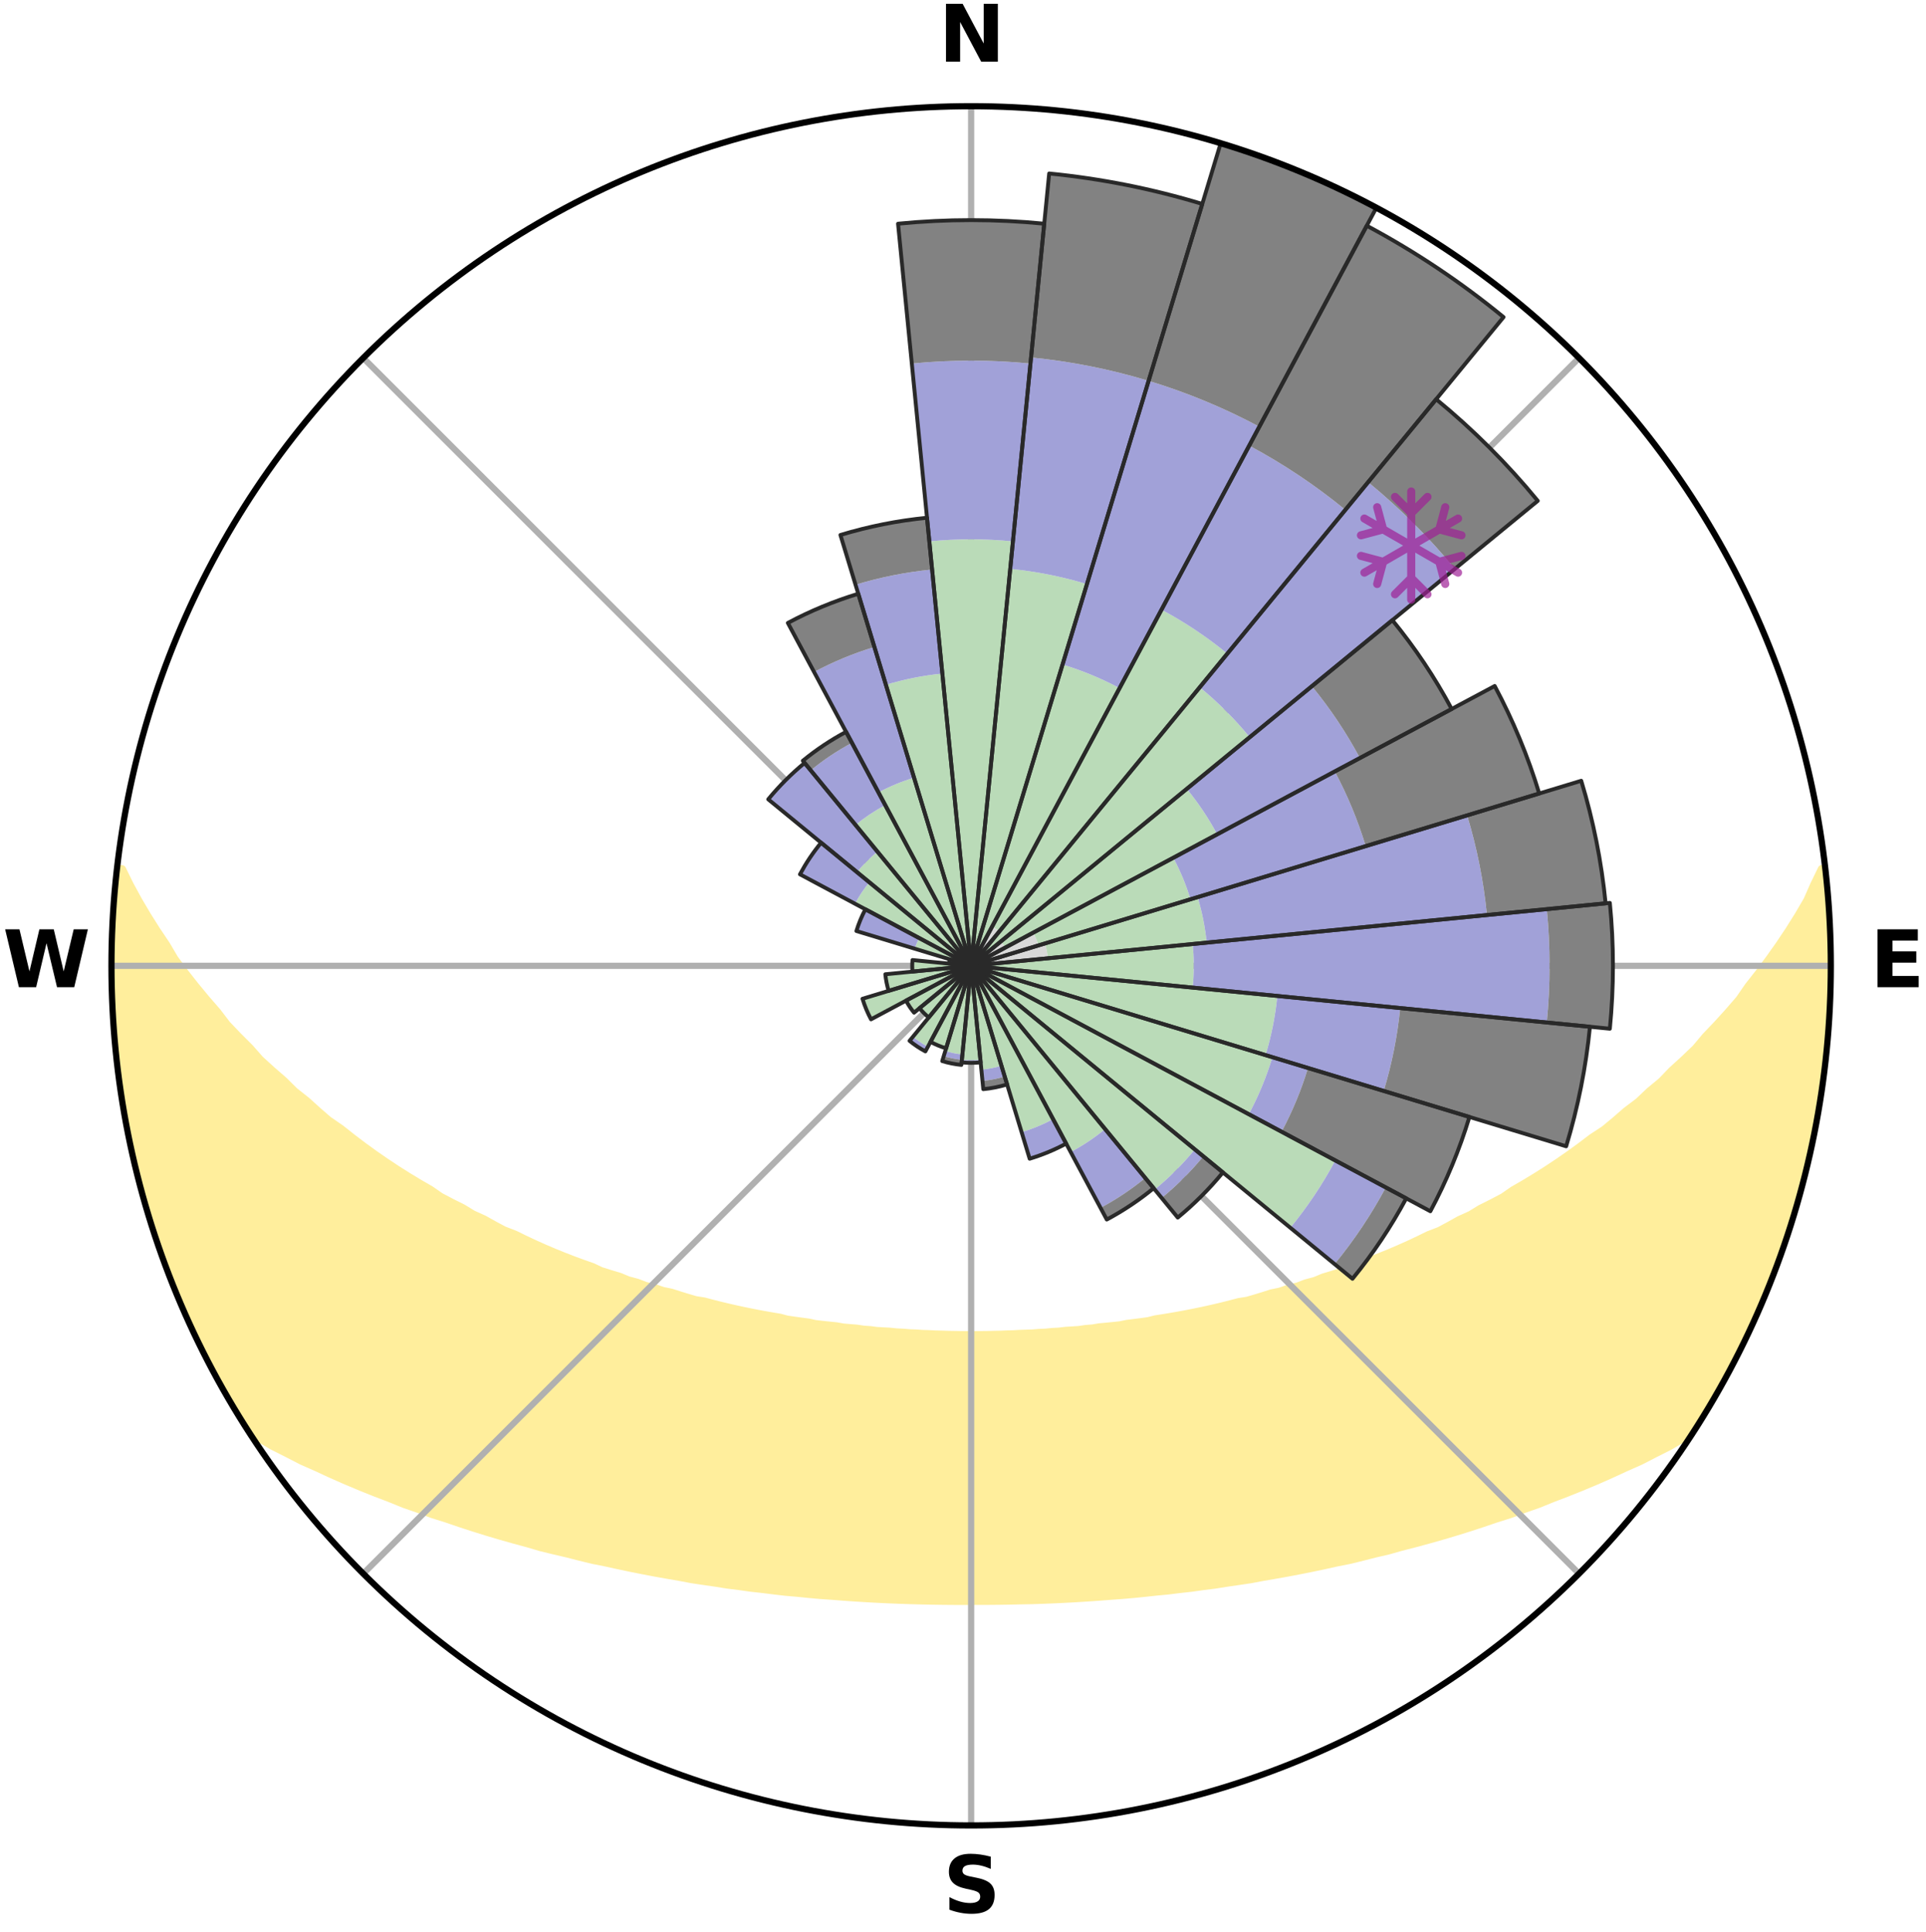 <?xml version="1.0" encoding="utf-8" standalone="no"?>
<!DOCTYPE svg PUBLIC "-//W3C//DTD SVG 1.1//EN"
  "http://www.w3.org/Graphics/SVG/1.1/DTD/svg11.dtd">
<svg xmlns:xlink="http://www.w3.org/1999/xlink" width="248.41pt" height="249.158pt" viewBox="0 0 248.41 249.158" xmlns="http://www.w3.org/2000/svg" version="1.1">
 <title>Ski Rose for Stratton Mountain Resort</title>
 <defs>
  <style type="text/css">*{stroke-linejoin: round; stroke-linecap: butt}</style>
 </defs>
 <g id="figure_1">
  <g id="patch_1">
   <path d="M 0 249.158 
L 248.41 249.158 
L 248.41 0 
L 0 0 
z
" style="fill: #ffffff"/>
  </g>
  <g id="axes_1">
   <g id="patch_2">
    <path d="M 236.135 124.579 
C 236.135 110.018 233.267 95.599 227.695 82.147 
C 222.122 68.695 213.955 56.471 203.659 46.175 
C 193.363 35.879 181.139 27.711 167.687 22.139 
C 154.235 16.567 139.815 13.699 125.255 13.699 
C 110.694 13.699 96.275 16.567 82.823 22.139 
C 69.371 27.711 57.147 35.879 46.851 46.175 
C 36.555 56.471 28.387 68.695 22.815 82.147 
C 17.243 95.599 14.375 110.018 14.375 124.579 
C 14.375 139.14 17.243 153.559 22.815 167.011 
C 28.387 180.463 36.555 192.687 46.851 202.983 
C 57.147 213.279 69.371 221.447 82.823 227.019 
C 96.275 232.591 110.694 235.459 125.255 235.459 
C 139.815 235.459 154.235 232.591 167.687 227.019 
C 181.139 221.447 193.363 213.279 203.659 202.983 
C 213.955 192.687 222.122 180.463 227.695 167.011 
C 233.267 153.559 236.135 139.14 236.135 124.579 
M 125.255 124.579 
C 125.255 124.579 125.255 124.579 125.255 124.579 
C 125.255 124.579 125.255 124.579 125.255 124.579 
C 125.255 124.579 125.255 124.579 125.255 124.579 
C 125.255 124.579 125.255 124.579 125.255 124.579 
C 125.255 124.579 125.255 124.579 125.255 124.579 
C 125.255 124.579 125.255 124.579 125.255 124.579 
C 125.255 124.579 125.255 124.579 125.255 124.579 
C 125.255 124.579 125.255 124.579 125.255 124.579 
C 125.255 124.579 125.255 124.579 125.255 124.579 
C 125.255 124.579 125.255 124.579 125.255 124.579 
C 125.255 124.579 125.255 124.579 125.255 124.579 
C 125.255 124.579 125.255 124.579 125.255 124.579 
C 125.255 124.579 125.255 124.579 125.255 124.579 
C 125.255 124.579 125.255 124.579 125.255 124.579 
C 125.255 124.579 125.255 124.579 125.255 124.579 
C 125.255 124.579 125.255 124.579 125.255 124.579 
z
" style="fill: #ffffff"/>
   </g>
   <g id="PolyCollection_1">
    <defs>
     <path id="md682c20b6b" d="M 235.341 -137.122 
L 234.961 -137.078 
L 233.976 -135.048 
L 233.108 -133.067 
L 231.963 -131.106 
L 230.759 -129.185 
L 229.507 -127.309 
L 228.213 -125.478 
L 226.881 -123.692 
L 225.516 -121.954 
L 224.341 -120.253 
L 222.915 -118.606 
L 221.462 -117.007 
L 219.984 -115.458 
L 218.704 -113.932 
L 217.181 -112.477 
L 215.639 -111.071 
L 214.298 -109.678 
L 212.721 -108.368 
L 211.347 -107.063 
L 209.743 -105.849 
L 208.341 -104.632 
L 206.926 -103.457 
L 205.292 -102.383 
L 203.859 -101.295 
L 202.418 -100.249 
L 200.971 -99.245 
L 199.517 -98.281 
L 198.06 -97.358 
L 196.6 -96.475 
L 195.139 -95.632 
L 193.865 -94.746 
L 192.402 -93.978 
L 190.941 -93.248 
L 189.663 -92.466 
L 188.207 -91.808 
L 186.93 -91.092 
L 185.653 -90.407 
L 184.211 -89.851 
L 182.941 -89.229 
L 181.675 -88.636 
L 180.412 -88.072 
L 179.154 -87.536 
L 177.901 -87.027 
L 176.655 -86.545 
L 175.415 -86.09 
L 174.184 -85.659 
L 173.094 -85.143 
L 171.876 -84.761 
L 170.668 -84.401 
L 169.592 -83.952 
L 168.4 -83.636 
L 167.334 -83.228 
L 166.162 -82.951 
L 165.108 -82.582 
L 163.957 -82.343 
L 162.917 -82.01 
L 161.882 -81.694 
L 160.853 -81.395 
L 159.743 -81.221 
L 158.73 -80.953 
L 157.724 -80.7 
L 156.724 -80.461 
L 155.732 -80.235 
L 154.746 -80.023 
L 153.767 -79.823 
L 152.796 -79.635 
L 151.833 -79.459 
L 150.876 -79.293 
L 149.928 -79.138 
L 148.986 -78.992 
L 148.097 -78.766 
L 147.167 -78.64 
L 146.244 -78.522 
L 145.329 -78.411 
L 144.454 -78.229 
L 143.55 -78.135 
L 142.652 -78.047 
L 141.762 -77.964 
L 140.9 -77.82 
L 140.02 -77.751 
L 139.163 -77.625 
L 138.292 -77.567 
L 137.427 -77.513 
L 136.579 -77.412 
L 135.721 -77.367 
L 134.878 -77.282 
L 134.027 -77.246 
L 133.187 -77.176 
L 132.343 -77.148 
L 131.503 -77.121 
L 130.668 -77.072 
L 129.831 -77.051 
L 128.998 -77.016 
L 128.165 -77.001 
L 127.333 -76.979 
L 126.502 -76.971 
L 125.67 -76.962 
L 124.839 -76.963 
L 124.008 -76.969 
L 123.177 -76.985 
L 122.345 -76.998 
L 121.512 -77.027 
L 120.678 -77.046 
L 119.844 -77.089 
L 119.006 -77.114 
L 118.17 -77.171 
L 117.327 -77.202 
L 116.487 -77.274 
L 115.639 -77.313 
L 114.796 -77.401 
L 113.94 -77.448 
L 113.079 -77.498 
L 112.229 -77.609 
L 111.359 -77.669 
L 110.504 -77.797 
L 109.626 -77.869 
L 108.741 -77.945 
L 107.877 -78.1 
L 106.982 -78.19 
L 106.08 -78.287 
L 105.171 -78.389 
L 104.293 -78.583 
L 103.373 -78.703 
L 102.446 -78.831 
L 101.511 -78.967 
L 100.619 -79.206 
L 99.673 -79.363 
L 98.719 -79.53 
L 97.758 -79.708 
L 96.79 -79.898 
L 95.814 -80.099 
L 94.831 -80.312 
L 93.841 -80.539 
L 92.844 -80.779 
L 91.841 -81.033 
L 90.831 -81.302 
L 89.724 -81.477 
L 88.698 -81.777 
L 87.666 -82.093 
L 86.629 -82.426 
L 85.481 -82.666 
L 84.43 -83.035 
L 83.261 -83.312 
L 82.198 -83.72 
L 81.01 -84.036 
L 79.937 -84.485 
L 78.732 -84.845 
L 77.517 -85.227 
L 76.43 -85.742 
L 75.202 -86.172 
L 73.966 -86.627 
L 72.723 -87.109 
L 71.474 -87.616 
L 70.219 -88.151 
L 68.959 -88.715 
L 67.695 -89.307 
L 66.429 -89.928 
L 64.99 -90.483 
L 63.716 -91.166 
L 62.442 -91.881 
L 60.99 -92.538 
L 59.715 -93.318 
L 58.257 -94.046 
L 56.797 -94.813 
L 55.526 -95.697 
L 54.068 -96.538 
L 52.611 -97.419 
L 51.157 -98.34 
L 49.707 -99.301 
L 48.262 -100.303 
L 46.824 -101.347 
L 45.394 -102.432 
L 43.973 -103.558 
L 42.351 -104.676 
L 40.952 -105.89 
L 39.566 -107.146 
L 37.979 -108.403 
L 36.624 -109.747 
L 35.067 -111.1 
L 33.528 -112.503 
L 32.229 -113.98 
L 30.73 -115.477 
L 29.255 -117.024 
L 28.027 -118.632 
L 26.603 -120.272 
L 25.208 -121.959 
L 23.845 -123.694 
L 22.515 -125.476 
L 21.443 -127.297 
L 20.19 -129.166 
L 18.983 -131.079 
L 17.831 -133.033 
L 16.748 -135.027 
L 15.754 -137.055 
L 15.151 -137.124 
L 15.151 -137.124 
L 14.917 -135.203 
L 14.873 -133.266 
L 14.673 -131.343 
L 14.505 -129.414 
L 14.56 -127.478 
L 14.457 -125.546 
L 14.386 -123.612 
L 14.573 -121.681 
L 14.566 -119.746 
L 14.59 -117.811 
L 14.835 -115.889 
L 14.92 -113.955 
L 15.224 -112.043 
L 15.37 -110.112 
L 15.593 -108.19 
L 15.938 -106.286 
L 16.409 -104.406 
L 16.677 -102.489 
L 17.027 -100.586 
L 17.485 -98.706 
L 18.023 -96.847 
L 18.413 -94.949 
L 19.01 -93.108 
L 19.519 -91.241 
L 20.118 -89.401 
L 20.745 -87.57 
L 21.458 -85.771 
L 22.094 -83.943 
L 22.868 -82.169 
L 23.616 -80.385 
L 24.399 -78.616 
L 25.218 -76.864 
L 26.033 -75.109 
L 26.941 -73.4 
L 27.813 -71.672 
L 28.752 -69.981 
L 29.723 -68.306 
L 30.774 -66.681 
L 31.744 -65.006 
L 33.304 -63.718 
L 35.134 -62.641 
L 37.062 -61.672 
L 38.936 -60.706 
L 40.888 -59.842 
L 42.774 -58.971 
L 44.659 -58.141 
L 46.542 -57.352 
L 48.418 -56.6 
L 50.29 -55.886 
L 52.093 -55.151 
L 53.948 -54.506 
L 55.739 -53.839 
L 57.576 -53.26 
L 59.349 -52.656 
L 61.114 -52.081 
L 62.869 -51.535 
L 64.615 -51.017 
L 66.351 -50.526 
L 68.075 -50.061 
L 69.748 -49.566 
L 71.452 -49.151 
L 73.145 -48.758 
L 74.791 -48.336 
L 76.427 -47.935 
L 78.086 -47.607 
L 79.704 -47.249 
L 81.312 -46.91 
L 82.911 -46.591 
L 84.5 -46.289 
L 86.08 -46.007 
L 87.65 -45.739 
L 89.191 -45.445 
L 90.745 -45.212 
L 92.288 -44.991 
L 93.808 -44.746 
L 95.336 -44.557 
L 96.842 -44.342 
L 98.352 -44.176 
L 99.845 -43.989 
L 101.332 -43.817 
L 102.822 -43.689 
L 104.297 -43.541 
L 105.767 -43.405 
L 107.237 -43.305 
L 108.696 -43.192 
L 110.152 -43.09 
L 111.603 -42.999 
L 113.051 -42.919 
L 114.495 -42.849 
L 115.936 -42.79 
L 117.375 -42.74 
L 118.811 -42.701 
L 120.245 -42.671 
L 121.678 -42.65 
L 123.109 -42.639 
L 124.54 -42.638 
L 125.97 -42.641 
L 127.4 -42.644 
L 128.832 -42.657 
L 130.264 -42.679 
L 131.698 -42.711 
L 133.135 -42.738 
L 134.574 -42.787 
L 136.015 -42.846 
L 137.459 -42.916 
L 138.907 -42.996 
L 140.359 -43.086 
L 141.814 -43.188 
L 143.274 -43.301 
L 144.743 -43.406 
L 146.214 -43.536 
L 147.689 -43.684 
L 149.169 -43.845 
L 150.666 -43.984 
L 152.159 -44.17 
L 153.67 -44.337 
L 155.176 -44.551 
L 156.704 -44.74 
L 158.224 -44.984 
L 159.767 -45.206 
L 161.322 -45.438 
L 162.863 -45.731 
L 164.433 -46 
L 166.014 -46.281 
L 167.603 -46.584 
L 169.203 -46.902 
L 170.81 -47.242 
L 172.428 -47.599 
L 174.088 -47.927 
L 175.724 -48.329 
L 177.371 -48.75 
L 179.064 -49.142 
L 180.727 -49.613 
L 182.44 -50.053 
L 184.166 -50.518 
L 185.901 -51.009 
L 187.647 -51.527 
L 189.403 -52.072 
L 191.168 -52.647 
L 192.942 -53.252 
L 194.78 -53.83 
L 196.571 -54.497 
L 198.425 -55.143 
L 200.229 -55.878 
L 202.102 -56.591 
L 203.978 -57.343 
L 205.862 -58.132 
L 207.746 -58.963 
L 209.633 -59.833 
L 211.585 -60.698 
L 213.458 -61.664 
L 215.386 -62.634 
L 217.217 -63.711 
L 218.768 -65.005 
L 219.784 -66.651 
L 220.789 -68.305 
L 221.745 -69.988 
L 222.646 -71.7 
L 223.582 -73.393 
L 224.472 -75.111 
L 225.247 -76.885 
L 226.075 -78.633 
L 226.859 -80.4 
L 227.579 -82.195 
L 228.389 -83.953 
L 229.047 -85.773 
L 229.743 -87.578 
L 230.372 -89.407 
L 230.904 -91.268 
L 231.5 -93.108 
L 232.05 -94.962 
L 232.554 -96.83 
L 233.014 -98.708 
L 233.505 -100.581 
L 233.871 -102.481 
L 234.193 -104.389 
L 234.595 -106.282 
L 234.897 -108.193 
L 235.093 -110.119 
L 235.384 -112.031 
L 235.503 -113.963 
L 235.773 -115.881 
L 235.814 -117.817 
L 236.008 -119.743 
L 235.975 -121.68 
L 236.096 -123.612 
L 235.992 -125.545 
L 236.001 -127.479 
L 236.019 -129.415 
L 235.814 -131.341 
L 235.766 -133.276 
L 235.497 -135.194 
L 235.341 -137.122 
z
" style="stroke: #ffee9c"/>
    </defs>
    <g clip-path="url(#p6a619e28d8)">
     <use xlink:href="#md682c20b6b" x="0" y="249.158" style="fill: #ffee9c; stroke: #ffee9c"/>
    </g>
   </g>
   <g id="matplotlib.axis_1">
    <g id="xtick_1">
     <g id="line2d_1">
      <path d="M 125.255 124.579 
L 125.255 13.699 
" clip-path="url(#p6a619e28d8)" style="fill: none; stroke: #b0b0b0; stroke-width: 0.8; stroke-linecap: square"/>
     </g>
     <g id="text_1">
      <!-- N -->
      <g transform="translate(121.07 7.958) scale(0.1 -0.1)">
       <defs>
        <path id="DejaVuSans-Bold-4e" d="M 588 4666 
L 1931 4666 
L 3628 1466 
L 3628 4666 
L 4769 4666 
L 4769 0 
L 3425 0 
L 1728 3200 
L 1728 0 
L 588 0 
L 588 4666 
z
" transform="scale(0.016)"/>
       </defs>
       <use xlink:href="#DejaVuSans-Bold-4e"/>
      </g>
     </g>
    </g>
    <g id="xtick_2">
     <g id="line2d_2">
      <path d="M 125.255 124.579 
L 203.659 46.175 
" clip-path="url(#p6a619e28d8)" style="fill: none; stroke: #b0b0b0; stroke-width: 0.8; stroke-linecap: square"/>
     </g>
    </g>
    <g id="xtick_3">
     <g id="line2d_3">
      <path d="M 125.255 124.579 
L 236.135 124.579 
" clip-path="url(#p6a619e28d8)" style="fill: none; stroke: #b0b0b0; stroke-width: 0.8; stroke-linecap: square"/>
     </g>
     <g id="text_2">
      <!-- E -->
      <g transform="translate(241.219 127.338) scale(0.1 -0.1)">
       <defs>
        <path id="DejaVuSans-Bold-45" d="M 588 4666 
L 3834 4666 
L 3834 3756 
L 1791 3756 
L 1791 2888 
L 3713 2888 
L 3713 1978 
L 1791 1978 
L 1791 909 
L 3903 909 
L 3903 0 
L 588 0 
L 588 4666 
z
" transform="scale(0.016)"/>
       </defs>
       <use xlink:href="#DejaVuSans-Bold-45"/>
      </g>
     </g>
    </g>
    <g id="xtick_4">
     <g id="line2d_4">
      <path d="M 125.255 124.579 
L 203.659 202.983 
" clip-path="url(#p6a619e28d8)" style="fill: none; stroke: #b0b0b0; stroke-width: 0.8; stroke-linecap: square"/>
     </g>
    </g>
    <g id="xtick_5">
     <g id="line2d_5">
      <path d="M 125.255 124.579 
L 125.255 235.459 
" clip-path="url(#p6a619e28d8)" style="fill: none; stroke: #b0b0b0; stroke-width: 0.8; stroke-linecap: square"/>
     </g>
     <g id="text_3">
      <!-- S -->
      <g transform="translate(121.654 246.718) scale(0.1 -0.1)">
       <defs>
        <path id="DejaVuSans-Bold-53" d="M 3834 4519 
L 3834 3531 
Q 3450 3703 3084 3790 
Q 2719 3878 2394 3878 
Q 1963 3878 1756 3759 
Q 1550 3641 1550 3391 
Q 1550 3203 1689 3098 
Q 1828 2994 2194 2919 
L 2706 2816 
Q 3484 2659 3812 2340 
Q 4141 2022 4141 1434 
Q 4141 663 3683 286 
Q 3225 -91 2284 -91 
Q 1841 -91 1394 -6 
Q 947 78 500 244 
L 500 1259 
Q 947 1022 1364 901 
Q 1781 781 2169 781 
Q 2563 781 2772 912 
Q 2981 1044 2981 1288 
Q 2981 1506 2839 1625 
Q 2697 1744 2272 1838 
L 1806 1941 
Q 1106 2091 782 2419 
Q 459 2747 459 3303 
Q 459 4000 909 4375 
Q 1359 4750 2203 4750 
Q 2588 4750 2994 4692 
Q 3400 4634 3834 4519 
z
" transform="scale(0.016)"/>
       </defs>
       <use xlink:href="#DejaVuSans-Bold-53"/>
      </g>
     </g>
    </g>
    <g id="xtick_6">
     <g id="line2d_6">
      <path d="M 125.255 124.579 
L 46.851 202.983 
" clip-path="url(#p6a619e28d8)" style="fill: none; stroke: #b0b0b0; stroke-width: 0.8; stroke-linecap: square"/>
     </g>
    </g>
    <g id="xtick_7">
     <g id="line2d_7">
      <path d="M 125.255 124.579 
L 14.375 124.579 
" clip-path="url(#p6a619e28d8)" style="fill: none; stroke: #b0b0b0; stroke-width: 0.8; stroke-linecap: square"/>
     </g>
     <g id="text_4">
      <!-- W -->
      <g transform="translate(0.36 127.338) scale(0.1 -0.1)">
       <defs>
        <path id="DejaVuSans-Bold-57" d="M 191 4666 
L 1344 4666 
L 2150 1275 
L 2950 4666 
L 4109 4666 
L 4909 1275 
L 5716 4666 
L 6859 4666 
L 5759 0 
L 4372 0 
L 3525 3547 
L 2688 0 
L 1300 0 
L 191 4666 
z
" transform="scale(0.016)"/>
       </defs>
       <use xlink:href="#DejaVuSans-Bold-57"/>
      </g>
     </g>
    </g>
    <g id="xtick_8">
     <g id="line2d_8">
      <path d="M 125.255 124.579 
L 46.851 46.175 
" clip-path="url(#p6a619e28d8)" style="fill: none; stroke: #b0b0b0; stroke-width: 0.8; stroke-linecap: square"/>
     </g>
    </g>
   </g>
   <g id="matplotlib.axis_2"/>
   <g id="patch_3">
    <path d="M 125.255 124.579 
C 125.255 124.579 125.255 124.579 125.255 124.579 
C 125.255 124.579 125.255 124.579 125.255 124.579 
L 125.255 124.579 
C 125.255 124.579 125.255 124.579 125.255 124.579 
C 125.255 124.579 125.255 124.579 125.255 124.579 
z
" clip-path="url(#p6a619e28d8)" style="fill: #d9d9d9"/>
   </g>
   <g id="patch_4">
    <path d="M 125.255 124.579 
C 125.255 124.579 125.255 124.579 125.255 124.579 
C 125.255 124.579 125.255 124.579 125.255 124.579 
L 125.255 124.579 
C 125.255 124.579 125.255 124.579 125.255 124.579 
C 125.255 124.579 125.255 124.579 125.255 124.579 
z
" clip-path="url(#p6a619e28d8)" style="fill: #d9d9d9"/>
   </g>
   <g id="patch_5">
    <path d="M 125.255 124.579 
C 125.255 124.579 125.255 124.579 125.255 124.579 
C 125.255 124.579 125.255 124.579 125.255 124.579 
L 125.255 124.579 
C 125.255 124.579 125.255 124.579 125.255 124.579 
C 125.255 124.579 125.255 124.579 125.255 124.579 
z
" clip-path="url(#p6a619e28d8)" style="fill: #d9d9d9"/>
   </g>
   <g id="patch_6">
    <path d="M 125.255 124.579 
C 125.255 124.579 125.255 124.579 125.255 124.579 
C 125.255 124.579 125.255 124.579 125.255 124.579 
L 128.898 120.14 
C 128.753 120.02 128.602 119.908 128.446 119.804 
C 128.289 119.699 128.128 119.603 127.962 119.514 
z
" clip-path="url(#p6a619e28d8)" style="fill: #d9d9d9"/>
   </g>
   <g id="patch_7">
    <path d="M 125.255 124.579 
C 125.255 124.579 125.255 124.579 125.255 124.579 
C 125.255 124.579 125.255 124.579 125.255 124.579 
L 125.255 124.579 
C 125.255 124.579 125.255 124.579 125.255 124.579 
C 125.255 124.579 125.255 124.579 125.255 124.579 
z
" clip-path="url(#p6a619e28d8)" style="fill: #d9d9d9"/>
   </g>
   <g id="patch_8">
    <path d="M 125.255 124.579 
C 125.255 124.579 125.255 124.579 125.255 124.579 
C 125.255 124.579 125.255 124.579 125.255 124.579 
L 129.641 122.235 
C 129.564 122.091 129.481 121.951 129.39 121.816 
C 129.3 121.68 129.203 121.55 129.1 121.424 
z
" clip-path="url(#p6a619e28d8)" style="fill: #d9d9d9"/>
   </g>
   <g id="patch_9">
    <path d="M 125.255 124.579 
C 125.255 124.579 125.255 124.579 125.255 124.579 
C 125.255 124.579 125.255 124.579 125.255 124.579 
L 133.944 121.943 
C 133.858 121.659 133.758 121.379 133.644 121.104 
C 133.53 120.829 133.403 120.561 133.263 120.298 
z
" clip-path="url(#p6a619e28d8)" style="fill: #d9d9d9"/>
   </g>
   <g id="patch_10">
    <path d="M 125.255 124.579 
C 125.255 124.579 125.255 124.579 125.255 124.579 
C 125.255 124.579 125.255 124.579 125.255 124.579 
L 135.154 123.604 
C 135.122 123.28 135.075 122.958 135.011 122.638 
C 134.947 122.319 134.868 122.003 134.774 121.692 
z
" clip-path="url(#p6a619e28d8)" style="fill: #d9d9d9"/>
   </g>
   <g id="patch_11">
    <path d="M 125.255 124.579 
C 125.255 124.579 125.255 124.579 125.255 124.579 
C 125.255 124.579 125.255 124.579 125.255 124.579 
L 125.255 124.579 
C 125.255 124.579 125.255 124.579 125.255 124.579 
C 125.255 124.579 125.255 124.579 125.255 124.579 
z
" clip-path="url(#p6a619e28d8)" style="fill: #d9d9d9"/>
   </g>
   <g id="patch_12">
    <path d="M 125.255 124.579 
C 125.255 124.579 125.255 124.579 125.255 124.579 
C 125.255 124.579 125.255 124.579 125.255 124.579 
L 125.255 124.579 
C 125.255 124.579 125.255 124.579 125.255 124.579 
C 125.255 124.579 125.255 124.579 125.255 124.579 
z
" clip-path="url(#p6a619e28d8)" style="fill: #d9d9d9"/>
   </g>
   <g id="patch_13">
    <path d="M 125.255 124.579 
C 125.255 124.579 125.255 124.579 125.255 124.579 
C 125.255 124.579 125.255 124.579 125.255 124.579 
L 125.255 124.579 
C 125.255 124.579 125.255 124.579 125.255 124.579 
C 125.255 124.579 125.255 124.579 125.255 124.579 
z
" clip-path="url(#p6a619e28d8)" style="fill: #d9d9d9"/>
   </g>
   <g id="patch_14">
    <path d="M 125.255 124.579 
C 125.255 124.579 125.255 124.579 125.255 124.579 
C 125.255 124.579 125.255 124.579 125.255 124.579 
L 125.255 124.579 
C 125.255 124.579 125.255 124.579 125.255 124.579 
C 125.255 124.579 125.255 124.579 125.255 124.579 
z
" clip-path="url(#p6a619e28d8)" style="fill: #d9d9d9"/>
   </g>
   <g id="patch_15">
    <path d="M 125.255 124.579 
C 125.255 124.579 125.255 124.579 125.255 124.579 
C 125.255 124.579 125.255 124.579 125.255 124.579 
L 125.255 124.579 
C 125.255 124.579 125.255 124.579 125.255 124.579 
C 125.255 124.579 125.255 124.579 125.255 124.579 
z
" clip-path="url(#p6a619e28d8)" style="fill: #d9d9d9"/>
   </g>
   <g id="patch_16">
    <path d="M 125.255 124.579 
C 125.255 124.579 125.255 124.579 125.255 124.579 
C 125.255 124.579 125.255 124.579 125.255 124.579 
L 125.255 124.579 
C 125.255 124.579 125.255 124.579 125.255 124.579 
C 125.255 124.579 125.255 124.579 125.255 124.579 
z
" clip-path="url(#p6a619e28d8)" style="fill: #d9d9d9"/>
   </g>
   <g id="patch_17">
    <path d="M 125.255 124.579 
C 125.255 124.579 125.255 124.579 125.255 124.579 
C 125.255 124.579 125.255 124.579 125.255 124.579 
L 125.255 124.579 
C 125.255 124.579 125.255 124.579 125.255 124.579 
C 125.255 124.579 125.255 124.579 125.255 124.579 
z
" clip-path="url(#p6a619e28d8)" style="fill: #d9d9d9"/>
   </g>
   <g id="patch_18">
    <path d="M 125.255 124.579 
C 125.255 124.579 125.255 124.579 125.255 124.579 
C 125.255 124.579 125.255 124.579 125.255 124.579 
L 125.255 124.579 
C 125.255 124.579 125.255 124.579 125.255 124.579 
C 125.255 124.579 125.255 124.579 125.255 124.579 
z
" clip-path="url(#p6a619e28d8)" style="fill: #d9d9d9"/>
   </g>
   <g id="patch_19">
    <path d="M 125.255 124.579 
C 125.255 124.579 125.255 124.579 125.255 124.579 
C 125.255 124.579 125.255 124.579 125.255 124.579 
L 125.255 124.579 
C 125.255 124.579 125.255 124.579 125.255 124.579 
C 125.255 124.579 125.255 124.579 125.255 124.579 
z
" clip-path="url(#p6a619e28d8)" style="fill: #d9d9d9"/>
   </g>
   <g id="patch_20">
    <path d="M 125.255 124.579 
C 125.255 124.579 125.255 124.579 125.255 124.579 
C 125.255 124.579 125.255 124.579 125.255 124.579 
L 125.255 124.579 
C 125.255 124.579 125.255 124.579 125.255 124.579 
C 125.255 124.579 125.255 124.579 125.255 124.579 
z
" clip-path="url(#p6a619e28d8)" style="fill: #d9d9d9"/>
   </g>
   <g id="patch_21">
    <path d="M 125.255 124.579 
C 125.255 124.579 125.255 124.579 125.255 124.579 
C 125.255 124.579 125.255 124.579 125.255 124.579 
L 125.255 124.579 
C 125.255 124.579 125.255 124.579 125.255 124.579 
C 125.255 124.579 125.255 124.579 125.255 124.579 
z
" clip-path="url(#p6a619e28d8)" style="fill: #d9d9d9"/>
   </g>
   <g id="patch_22">
    <path d="M 125.255 124.579 
C 125.255 124.579 125.255 124.579 125.255 124.579 
C 125.255 124.579 125.255 124.579 125.255 124.579 
L 125.255 124.579 
C 125.255 124.579 125.255 124.579 125.255 124.579 
C 125.255 124.579 125.255 124.579 125.255 124.579 
z
" clip-path="url(#p6a619e28d8)" style="fill: #d9d9d9"/>
   </g>
   <g id="patch_23">
    <path d="M 125.255 124.579 
C 125.255 124.579 125.255 124.579 125.255 124.579 
C 125.255 124.579 125.255 124.579 125.255 124.579 
L 125.255 124.579 
C 125.255 124.579 125.255 124.579 125.255 124.579 
C 125.255 124.579 125.255 124.579 125.255 124.579 
z
" clip-path="url(#p6a619e28d8)" style="fill: #d9d9d9"/>
   </g>
   <g id="patch_24">
    <path d="M 125.255 124.579 
C 125.255 124.579 125.255 124.579 125.255 124.579 
C 125.255 124.579 125.255 124.579 125.255 124.579 
L 125.255 124.579 
C 125.255 124.579 125.255 124.579 125.255 124.579 
C 125.255 124.579 125.255 124.579 125.255 124.579 
z
" clip-path="url(#p6a619e28d8)" style="fill: #d9d9d9"/>
   </g>
   <g id="patch_25">
    <path d="M 125.255 124.579 
C 125.255 124.579 125.255 124.579 125.255 124.579 
C 125.255 124.579 125.255 124.579 125.255 124.579 
L 125.255 124.579 
C 125.255 124.579 125.255 124.579 125.255 124.579 
C 125.255 124.579 125.255 124.579 125.255 124.579 
z
" clip-path="url(#p6a619e28d8)" style="fill: #d9d9d9"/>
   </g>
   <g id="patch_26">
    <path d="M 125.255 124.579 
C 125.255 124.579 125.255 124.579 125.255 124.579 
C 125.255 124.579 125.255 124.579 125.255 124.579 
L 125.255 124.579 
C 125.255 124.579 125.255 124.579 125.255 124.579 
C 125.255 124.579 125.255 124.579 125.255 124.579 
z
" clip-path="url(#p6a619e28d8)" style="fill: #d9d9d9"/>
   </g>
   <g id="patch_27">
    <path d="M 125.255 124.579 
C 125.255 124.579 125.255 124.579 125.255 124.579 
C 125.255 124.579 125.255 124.579 125.255 124.579 
L 125.255 124.579 
C 125.255 124.579 125.255 124.579 125.255 124.579 
C 125.255 124.579 125.255 124.579 125.255 124.579 
z
" clip-path="url(#p6a619e28d8)" style="fill: #d9d9d9"/>
   </g>
   <g id="patch_28">
    <path d="M 125.255 124.579 
C 125.255 124.579 125.255 124.579 125.255 124.579 
C 125.255 124.579 125.255 124.579 125.255 124.579 
L 125.255 124.579 
C 125.255 124.579 125.255 124.579 125.255 124.579 
C 125.255 124.579 125.255 124.579 125.255 124.579 
z
" clip-path="url(#p6a619e28d8)" style="fill: #d9d9d9"/>
   </g>
   <g id="patch_29">
    <path d="M 125.255 124.579 
C 125.255 124.579 125.255 124.579 125.255 124.579 
C 125.255 124.579 125.255 124.579 125.255 124.579 
L 125.255 124.579 
C 125.255 124.579 125.255 124.579 125.255 124.579 
C 125.255 124.579 125.255 124.579 125.255 124.579 
z
" clip-path="url(#p6a619e28d8)" style="fill: #d9d9d9"/>
   </g>
   <g id="patch_30">
    <path d="M 125.255 124.579 
C 125.255 124.579 125.255 124.579 125.255 124.579 
C 125.255 124.579 125.255 124.579 125.255 124.579 
L 125.255 124.579 
C 125.255 124.579 125.255 124.579 125.255 124.579 
C 125.255 124.579 125.255 124.579 125.255 124.579 
z
" clip-path="url(#p6a619e28d8)" style="fill: #d9d9d9"/>
   </g>
   <g id="patch_31">
    <path d="M 125.255 124.579 
C 125.255 124.579 125.255 124.579 125.255 124.579 
C 125.255 124.579 125.255 124.579 125.255 124.579 
L 125.255 124.579 
C 125.255 124.579 125.255 124.579 125.255 124.579 
C 125.255 124.579 125.255 124.579 125.255 124.579 
z
" clip-path="url(#p6a619e28d8)" style="fill: #d9d9d9"/>
   </g>
   <g id="patch_32">
    <path d="M 125.255 124.579 
C 125.255 124.579 125.255 124.579 125.255 124.579 
C 125.255 124.579 125.255 124.579 125.255 124.579 
L 125.255 124.579 
C 125.255 124.579 125.255 124.579 125.255 124.579 
C 125.255 124.579 125.255 124.579 125.255 124.579 
z
" clip-path="url(#p6a619e28d8)" style="fill: #d9d9d9"/>
   </g>
   <g id="patch_33">
    <path d="M 125.255 124.579 
C 125.255 124.579 125.255 124.579 125.255 124.579 
C 125.255 124.579 125.255 124.579 125.255 124.579 
L 125.255 124.579 
C 125.255 124.579 125.255 124.579 125.255 124.579 
C 125.255 124.579 125.255 124.579 125.255 124.579 
z
" clip-path="url(#p6a619e28d8)" style="fill: #d9d9d9"/>
   </g>
   <g id="patch_34">
    <path d="M 125.255 124.579 
C 125.255 124.579 125.255 124.579 125.255 124.579 
C 125.255 124.579 125.255 124.579 125.255 124.579 
L 125.255 124.579 
C 125.255 124.579 125.255 124.579 125.255 124.579 
C 125.255 124.579 125.255 124.579 125.255 124.579 
z
" clip-path="url(#p6a619e28d8)" style="fill: #d9d9d9"/>
   </g>
   <g id="patch_35">
    <path d="M 125.255 124.579 
C 125.255 124.579 125.255 124.579 125.255 124.579 
C 125.255 124.579 125.255 124.579 125.255 124.579 
L 130.647 69.833 
C 128.855 69.657 127.055 69.568 125.255 69.568 
C 123.454 69.568 121.655 69.657 119.863 69.833 
z
" clip-path="url(#p6a619e28d8)" style="fill: #badbb8"/>
   </g>
   <g id="patch_36">
    <path d="M 125.255 124.579 
C 125.255 124.579 125.255 124.579 125.255 124.579 
C 125.255 124.579 125.255 124.579 125.255 124.579 
L 140.189 75.347 
C 138.578 74.858 136.943 74.448 135.292 74.12 
C 133.64 73.791 131.973 73.544 130.298 73.379 
z
" clip-path="url(#p6a619e28d8)" style="fill: #badbb8"/>
   </g>
   <g id="patch_37">
    <path d="M 125.255 124.579 
C 125.255 124.579 125.255 124.579 125.255 124.579 
C 125.255 124.579 125.255 124.579 125.255 124.579 
L 144.398 88.765 
C 143.226 88.138 142.024 87.569 140.795 87.061 
C 139.567 86.552 138.315 86.104 137.043 85.718 
z
" clip-path="url(#p6a619e28d8)" style="fill: #badbb8"/>
   </g>
   <g id="patch_38">
    <path d="M 127.962 119.514 
C 128.128 119.603 128.289 119.699 128.446 119.804 
C 128.602 119.908 128.753 120.02 128.898 120.14 
L 158.297 84.317 
C 156.979 83.235 155.609 82.219 154.192 81.272 
C 152.774 80.325 151.311 79.448 149.808 78.644 
z
" clip-path="url(#p6a619e28d8)" style="fill: #badbb8"/>
   </g>
   <g id="patch_39">
    <path d="M 125.255 124.579 
C 125.255 124.579 125.255 124.579 125.255 124.579 
C 125.255 124.579 125.255 124.579 125.255 124.579 
L 161.184 95.093 
C 160.219 93.917 159.197 92.789 158.121 91.713 
C 157.045 90.637 155.917 89.615 154.741 88.65 
z
" clip-path="url(#p6a619e28d8)" style="fill: #badbb8"/>
   </g>
   <g id="patch_40">
    <path d="M 129.1 121.424 
C 129.203 121.55 129.3 121.68 129.39 121.816 
C 129.481 121.951 129.564 122.091 129.641 122.235 
L 156.987 107.618 
C 156.431 106.579 155.826 105.569 155.171 104.59 
C 154.517 103.61 153.815 102.664 153.068 101.753 
z
" clip-path="url(#p6a619e28d8)" style="fill: #badbb8"/>
   </g>
   <g id="patch_41">
    <path d="M 133.263 120.298 
C 133.403 120.561 133.53 120.829 133.644 121.104 
C 133.758 121.379 133.858 121.659 133.944 121.943 
L 153.546 115.997 
C 153.265 115.071 152.939 114.159 152.569 113.265 
C 152.198 112.371 151.784 111.496 151.328 110.643 
z
" clip-path="url(#p6a619e28d8)" style="fill: #badbb8"/>
   </g>
   <g id="patch_42">
    <path d="M 134.774 121.692 
C 134.868 122.003 134.947 122.319 135.011 122.638 
C 135.075 122.958 135.122 123.28 135.154 123.604 
L 155.633 121.587 
C 155.535 120.593 155.388 119.604 155.193 118.624 
C 154.998 117.644 154.755 116.674 154.465 115.718 
z
" clip-path="url(#p6a619e28d8)" style="fill: #badbb8"/>
   </g>
   <g id="patch_43">
    <path d="M 125.255 124.579 
C 125.255 124.579 125.255 124.579 125.255 124.579 
C 125.255 124.579 125.255 124.579 125.255 124.579 
L 153.832 127.394 
C 153.924 126.458 153.97 125.519 153.97 124.579 
C 153.97 123.639 153.924 122.7 153.832 121.764 
z
" clip-path="url(#p6a619e28d8)" style="fill: #badbb8"/>
   </g>
   <g id="patch_44">
    <path d="M 125.255 124.579 
C 125.255 124.579 125.255 124.579 125.255 124.579 
C 125.255 124.579 125.255 124.579 125.255 124.579 
L 163.231 136.099 
C 163.608 134.856 163.924 133.595 164.178 132.321 
C 164.431 131.047 164.622 129.762 164.749 128.469 
z
" clip-path="url(#p6a619e28d8)" style="fill: #badbb8"/>
   </g>
   <g id="patch_45">
    <path d="M 125.255 124.579 
C 125.255 124.579 125.255 124.579 125.255 124.579 
C 125.255 124.579 125.255 124.579 125.255 124.579 
L 161.069 143.722 
C 161.696 142.55 162.265 141.348 162.773 140.12 
C 163.282 138.892 163.73 137.639 164.116 136.367 
z
" clip-path="url(#p6a619e28d8)" style="fill: #badbb8"/>
   </g>
   <g id="patch_46">
    <path d="M 125.255 124.579 
C 125.255 124.579 125.255 124.579 125.255 124.579 
C 125.255 124.579 125.255 124.579 125.255 124.579 
L 166.425 158.366 
C 167.531 157.019 168.57 155.618 169.538 154.168 
C 170.507 152.719 171.403 151.223 172.225 149.685 
z
" clip-path="url(#p6a619e28d8)" style="fill: #badbb8"/>
   </g>
   <g id="patch_47">
    <path d="M 125.255 124.579 
C 125.255 124.579 125.255 124.579 125.255 124.579 
C 125.255 124.579 125.255 124.579 125.255 124.579 
L 148.937 153.436 
C 149.881 152.66 150.787 151.839 151.651 150.975 
C 152.515 150.111 153.336 149.205 154.111 148.261 
z
" clip-path="url(#p6a619e28d8)" style="fill: #badbb8"/>
   </g>
   <g id="patch_48">
    <path d="M 125.255 124.579 
C 125.255 124.579 125.255 124.579 125.255 124.579 
C 125.255 124.579 125.255 124.579 125.255 124.579 
L 138.097 148.604 
C 138.883 148.184 139.648 147.725 140.39 147.23 
C 141.131 146.734 141.848 146.203 142.537 145.637 
z
" clip-path="url(#p6a619e28d8)" style="fill: #badbb8"/>
   </g>
   <g id="patch_49">
    <path d="M 125.255 124.579 
C 125.255 124.579 125.255 124.579 125.255 124.579 
C 125.255 124.579 125.255 124.579 125.255 124.579 
L 131.765 146.041 
C 132.468 145.828 133.159 145.58 133.837 145.299 
C 134.516 145.018 135.18 144.704 135.827 144.358 
z
" clip-path="url(#p6a619e28d8)" style="fill: #badbb8"/>
   </g>
   <g id="patch_50">
    <path d="M 125.255 124.579 
C 125.255 124.579 125.255 124.579 125.255 124.579 
C 125.255 124.579 125.255 124.579 125.255 124.579 
L 126.575 137.983 
C 127.014 137.94 127.45 137.875 127.882 137.789 
C 128.315 137.703 128.743 137.596 129.165 137.468 
z
" clip-path="url(#p6a619e28d8)" style="fill: #badbb8"/>
   </g>
   <g id="patch_51">
    <path d="M 125.255 124.579 
C 125.255 124.579 125.255 124.579 125.255 124.579 
C 125.255 124.579 125.255 124.579 125.255 124.579 
L 124.061 136.703 
C 124.458 136.742 124.856 136.762 125.255 136.762 
C 125.654 136.762 126.052 136.742 126.449 136.703 
z
" clip-path="url(#p6a619e28d8)" style="fill: #badbb8"/>
   </g>
   <g id="patch_52">
    <path d="M 125.255 124.579 
C 125.255 124.579 125.255 124.579 125.255 124.579 
C 125.255 124.579 125.255 124.579 125.255 124.579 
L 121.921 135.571 
C 122.28 135.68 122.645 135.771 123.014 135.845 
C 123.383 135.918 123.755 135.973 124.129 136.01 
z
" clip-path="url(#p6a619e28d8)" style="fill: #badbb8"/>
   </g>
   <g id="patch_53">
    <path d="M 125.255 124.579 
C 125.255 124.579 125.255 124.579 125.255 124.579 
C 125.255 124.579 125.255 124.579 125.255 124.579 
L 120.012 134.387 
C 120.333 134.559 120.663 134.715 120.999 134.854 
C 121.335 134.993 121.678 135.116 122.026 135.222 
z
" clip-path="url(#p6a619e28d8)" style="fill: #badbb8"/>
   </g>
   <g id="patch_54">
    <path d="M 125.255 124.579 
C 125.255 124.579 125.255 124.579 125.255 124.579 
C 125.255 124.579 125.255 124.579 125.255 124.579 
L 117.744 133.731 
C 118.043 133.977 118.355 134.208 118.677 134.423 
C 118.999 134.639 119.332 134.838 119.674 135.021 
z
" clip-path="url(#p6a619e28d8)" style="fill: #badbb8"/>
   </g>
   <g id="patch_55">
    <path d="M 125.255 124.579 
C 125.255 124.579 125.255 124.579 125.255 124.579 
C 125.255 124.579 125.255 124.579 125.255 124.579 
L 118.596 130.044 
C 118.775 130.262 118.964 130.471 119.163 130.671 
C 119.363 130.87 119.572 131.059 119.79 131.238 
z
" clip-path="url(#p6a619e28d8)" style="fill: #badbb8"/>
   </g>
   <g id="patch_56">
    <path d="M 125.255 124.579 
C 125.255 124.579 125.255 124.579 125.255 124.579 
C 125.255 124.579 125.255 124.579 125.255 124.579 
L 116.856 129.069 
C 117.003 129.343 117.163 129.611 117.336 129.87 
C 117.509 130.129 117.695 130.38 117.893 130.621 
z
" clip-path="url(#p6a619e28d8)" style="fill: #badbb8"/>
   </g>
   <g id="patch_57">
    <path d="M 125.255 124.579 
C 125.255 124.579 125.255 124.579 125.255 124.579 
C 125.255 124.579 125.255 124.579 125.255 124.579 
L 111.243 128.829 
C 111.382 129.288 111.544 129.74 111.727 130.182 
C 111.911 130.625 112.116 131.059 112.342 131.481 
z
" clip-path="url(#p6a619e28d8)" style="fill: #badbb8"/>
   </g>
   <g id="patch_58">
    <path d="M 125.255 124.579 
C 125.255 124.579 125.255 124.579 125.255 124.579 
C 125.255 124.579 125.255 124.579 125.255 124.579 
L 114.187 125.669 
C 114.223 126.031 114.276 126.392 114.347 126.749 
C 114.418 127.106 114.507 127.459 114.612 127.807 
z
" clip-path="url(#p6a619e28d8)" style="fill: #badbb8"/>
   </g>
   <g id="patch_59">
    <path d="M 125.255 124.579 
C 125.255 124.579 125.255 124.579 125.255 124.579 
C 125.255 124.579 125.255 124.579 125.255 124.579 
L 117.694 123.834 
C 117.67 124.082 117.657 124.33 117.657 124.579 
C 117.657 124.828 117.67 125.076 117.694 125.324 
z
" clip-path="url(#p6a619e28d8)" style="fill: #badbb8"/>
   </g>
   <g id="patch_60">
    <path d="M 125.255 124.579 
C 125.255 124.579 125.255 124.579 125.255 124.579 
C 125.255 124.579 125.255 124.579 125.255 124.579 
L 125.255 124.579 
C 125.255 124.579 125.255 124.579 125.255 124.579 
C 125.255 124.579 125.255 124.579 125.255 124.579 
z
" clip-path="url(#p6a619e28d8)" style="fill: #badbb8"/>
   </g>
   <g id="patch_61">
    <path d="M 125.255 124.579 
C 125.255 124.579 125.255 124.579 125.255 124.579 
C 125.255 124.579 125.255 124.579 125.255 124.579 
L 118.555 120.998 
C 118.437 121.217 118.331 121.442 118.236 121.672 
C 118.141 121.901 118.057 122.136 117.985 122.374 
z
" clip-path="url(#p6a619e28d8)" style="fill: #badbb8"/>
   </g>
   <g id="patch_62">
    <path d="M 125.255 124.579 
C 125.255 124.579 125.255 124.579 125.255 124.579 
C 125.255 124.579 125.255 124.579 125.255 124.579 
L 112.123 113.802 
C 111.77 114.232 111.439 114.679 111.13 115.141 
C 110.821 115.603 110.535 116.08 110.273 116.571 
z
" clip-path="url(#p6a619e28d8)" style="fill: #badbb8"/>
   </g>
   <g id="patch_63">
    <path d="M 125.255 124.579 
C 125.255 124.579 125.255 124.579 125.255 124.579 
C 125.255 124.579 125.255 124.579 125.255 124.579 
L 113.171 109.855 
C 112.689 110.251 112.227 110.67 111.786 111.11 
C 111.345 111.551 110.926 112.013 110.531 112.495 
z
" clip-path="url(#p6a619e28d8)" style="fill: #badbb8"/>
   </g>
   <g id="patch_64">
    <path d="M 125.255 124.579 
C 125.255 124.579 125.255 124.579 125.255 124.579 
C 125.255 124.579 125.255 124.579 125.255 124.579 
L 114.175 103.85 
C 113.496 104.213 112.836 104.608 112.196 105.036 
C 111.557 105.463 110.938 105.922 110.344 106.41 
z
" clip-path="url(#p6a619e28d8)" style="fill: #badbb8"/>
   </g>
   <g id="patch_65">
    <path d="M 125.255 124.579 
C 125.255 124.579 125.255 124.579 125.255 124.579 
C 125.255 124.579 125.255 124.579 125.255 124.579 
L 117.893 100.31 
C 117.099 100.551 116.317 100.831 115.55 101.149 
C 114.783 101.466 114.032 101.822 113.3 102.213 
z
" clip-path="url(#p6a619e28d8)" style="fill: #badbb8"/>
   </g>
   <g id="patch_66">
    <path d="M 125.255 124.579 
C 125.255 124.579 125.255 124.579 125.255 124.579 
C 125.255 124.579 125.255 124.579 125.255 124.579 
L 121.542 86.883 
C 120.308 87.005 119.081 87.187 117.865 87.429 
C 116.649 87.671 115.446 87.972 114.259 88.332 
z
" clip-path="url(#p6a619e28d8)" style="fill: #badbb8"/>
   </g>
   <g id="patch_67">
    <path d="M 119.863 69.833 
C 121.655 69.657 123.454 69.568 125.255 69.568 
C 127.055 69.568 128.855 69.657 130.647 69.833 
L 132.906 46.894 
C 130.363 46.643 127.81 46.518 125.255 46.518 
C 122.7 46.518 120.146 46.643 117.603 46.894 
z
" clip-path="url(#p6a619e28d8)" style="fill: #a1a1d8"/>
   </g>
   <g id="patch_68">
    <path d="M 130.298 73.379 
C 131.973 73.544 133.64 73.791 135.292 74.12 
C 136.943 74.448 138.578 74.858 140.189 75.347 
L 148.144 49.125 
C 145.674 48.375 143.169 47.748 140.638 47.244 
C 138.106 46.741 135.552 46.362 132.983 46.109 
z
" clip-path="url(#p6a619e28d8)" style="fill: #a1a1d8"/>
   </g>
   <g id="patch_69">
    <path d="M 137.043 85.718 
C 138.315 86.104 139.567 86.552 140.795 87.061 
C 142.024 87.569 143.226 88.138 144.398 88.765 
L 162.424 55.04 
C 160.148 53.823 157.814 52.719 155.429 51.731 
C 153.045 50.744 150.613 49.874 148.144 49.125 
z
" clip-path="url(#p6a619e28d8)" style="fill: #a1a1d8"/>
   </g>
   <g id="patch_70">
    <path d="M 149.808 78.644 
C 151.311 79.448 152.774 80.325 154.192 81.272 
C 155.609 82.219 156.979 83.235 158.297 84.317 
L 173.521 65.767 
C 171.596 64.187 169.594 62.703 167.524 61.319 
C 165.453 59.936 163.316 58.654 161.12 57.481 
z
" clip-path="url(#p6a619e28d8)" style="fill: #a1a1d8"/>
   </g>
   <g id="patch_71">
    <path d="M 154.741 88.65 
C 155.917 89.615 157.045 90.637 158.121 91.713 
C 159.197 92.789 160.219 93.917 161.184 95.093 
L 187.645 73.377 
C 185.969 71.335 184.194 69.376 182.326 67.508 
C 180.458 65.64 178.499 63.865 176.457 62.189 
z
" clip-path="url(#p6a619e28d8)" style="fill: #a1a1d8"/>
   </g>
   <g id="patch_72">
    <path d="M 153.068 101.753 
C 153.815 102.664 154.517 103.61 155.171 104.59 
C 155.826 105.569 156.431 106.579 156.987 107.618 
L 175.395 97.778 
C 174.518 96.137 173.561 94.54 172.527 92.993 
C 171.493 91.446 170.384 89.95 169.203 88.512 
z
" clip-path="url(#p6a619e28d8)" style="fill: #a1a1d8"/>
   </g>
   <g id="patch_73">
    <path d="M 151.328 110.643 
C 151.784 111.496 152.198 112.371 152.569 113.265 
C 152.939 114.159 153.265 115.071 153.546 115.997 
L 176.146 109.141 
C 175.641 107.475 175.054 105.836 174.388 104.227 
C 173.722 102.619 172.977 101.045 172.157 99.509 
z
" clip-path="url(#p6a619e28d8)" style="fill: #a1a1d8"/>
   </g>
   <g id="patch_74">
    <path d="M 154.465 115.718 
C 154.755 116.674 154.998 117.644 155.193 118.624 
C 155.388 119.604 155.535 120.593 155.633 121.587 
L 191.785 118.026 
C 191.57 115.849 191.249 113.683 190.822 111.537 
C 190.395 109.391 189.863 107.267 189.228 105.173 
z
" clip-path="url(#p6a619e28d8)" style="fill: #a1a1d8"/>
   </g>
   <g id="patch_75">
    <path d="M 153.832 121.764 
C 153.924 122.7 153.97 123.639 153.97 124.579 
C 153.97 125.519 153.924 126.458 153.832 127.394 
L 199.5 131.892 
C 199.74 129.461 199.86 127.021 199.86 124.579 
C 199.86 122.137 199.74 119.697 199.5 117.267 
z
" clip-path="url(#p6a619e28d8)" style="fill: #a1a1d8"/>
   </g>
   <g id="patch_76">
    <path d="M 164.749 128.469 
C 164.622 129.762 164.431 131.047 164.178 132.321 
C 163.924 133.595 163.608 134.856 163.231 136.099 
L 178.467 140.721 
C 178.996 138.979 179.438 137.213 179.793 135.427 
C 180.149 133.642 180.416 131.841 180.594 130.03 
z
" clip-path="url(#p6a619e28d8)" style="fill: #a1a1d8"/>
   </g>
   <g id="patch_77">
    <path d="M 164.116 136.367 
C 163.73 137.639 163.282 138.892 162.773 140.12 
C 162.265 141.348 161.696 142.55 161.069 143.722 
L 165.297 145.982 
C 165.997 144.671 166.633 143.327 167.202 141.954 
C 167.77 140.581 168.271 139.181 168.703 137.759 
z
" clip-path="url(#p6a619e28d8)" style="fill: #a1a1d8"/>
   </g>
   <g id="patch_78">
    <path d="M 172.225 149.685 
C 171.403 151.223 170.507 152.719 169.538 154.168 
C 168.57 155.618 167.531 157.019 166.425 158.366 
L 172.133 163.051 
C 173.392 161.516 174.575 159.921 175.678 158.271 
C 176.781 156.62 177.802 154.917 178.737 153.166 
z
" clip-path="url(#p6a619e28d8)" style="fill: #a1a1d8"/>
   </g>
   <g id="patch_79">
    <path d="M 154.111 148.261 
C 153.336 149.205 152.515 150.111 151.651 150.975 
C 150.787 151.839 149.881 152.66 148.937 153.436 
L 149.831 154.525 
C 150.811 153.72 151.751 152.868 152.648 151.972 
C 153.544 151.075 154.396 150.135 155.201 149.155 
z
" clip-path="url(#p6a619e28d8)" style="fill: #a1a1d8"/>
   </g>
   <g id="patch_80">
    <path d="M 142.537 145.637 
C 141.848 146.203 141.131 146.734 140.39 147.23 
C 139.648 147.725 138.883 148.184 138.097 148.604 
L 141.944 155.801 
C 142.966 155.255 143.96 154.659 144.924 154.015 
C 145.887 153.372 146.818 152.681 147.714 151.946 
z
" clip-path="url(#p6a619e28d8)" style="fill: #a1a1d8"/>
   </g>
   <g id="patch_81">
    <path d="M 135.827 144.358 
C 135.18 144.704 134.516 145.018 133.837 145.299 
C 133.159 145.58 132.468 145.828 131.765 146.041 
L 132.803 149.462 
C 133.618 149.215 134.419 148.928 135.206 148.603 
C 135.992 148.277 136.762 147.913 137.513 147.512 
z
" clip-path="url(#p6a619e28d8)" style="fill: #a1a1d8"/>
   </g>
   <g id="patch_82">
    <path d="M 129.165 137.468 
C 128.743 137.596 128.315 137.703 127.882 137.789 
C 127.45 137.875 127.014 137.94 126.575 137.983 
L 126.717 139.428 
C 127.203 139.38 127.687 139.309 128.166 139.213 
C 128.645 139.118 129.119 138.999 129.586 138.858 
z
" clip-path="url(#p6a619e28d8)" style="fill: #a1a1d8"/>
   </g>
   <g id="patch_83">
    <path d="M 126.449 136.703 
C 126.052 136.742 125.654 136.762 125.255 136.762 
C 124.856 136.762 124.458 136.742 124.061 136.703 
L 124.028 137.036 
C 124.436 137.076 124.845 137.096 125.255 137.096 
C 125.665 137.096 126.074 137.076 126.482 137.036 
z
" clip-path="url(#p6a619e28d8)" style="fill: #a1a1d8"/>
   </g>
   <g id="patch_84">
    <path d="M 124.129 136.01 
C 123.755 135.973 123.383 135.918 123.014 135.845 
C 122.645 135.771 122.28 135.68 121.921 135.571 
L 121.718 136.237 
C 122.1 136.353 122.487 136.45 122.878 136.528 
C 123.269 136.606 123.664 136.664 124.061 136.703 
z
" clip-path="url(#p6a619e28d8)" style="fill: #a1a1d8"/>
   </g>
   <g id="patch_85">
    <path d="M 122.026 135.222 
C 121.678 135.116 121.335 134.993 120.999 134.854 
C 120.663 134.715 120.333 134.559 120.012 134.387 
L 120.012 134.387 
C 120.333 134.559 120.663 134.715 120.999 134.854 
C 121.335 134.993 121.678 135.116 122.026 135.222 
z
" clip-path="url(#p6a619e28d8)" style="fill: #a1a1d8"/>
   </g>
   <g id="patch_86">
    <path d="M 119.674 135.021 
C 119.332 134.838 118.999 134.639 118.677 134.423 
C 118.355 134.208 118.043 133.977 117.744 133.731 
L 117.314 134.255 
C 117.631 134.515 117.96 134.759 118.301 134.986 
C 118.642 135.214 118.993 135.425 119.354 135.618 
z
" clip-path="url(#p6a619e28d8)" style="fill: #a1a1d8"/>
   </g>
   <g id="patch_87">
    <path d="M 119.79 131.238 
C 119.572 131.059 119.363 130.87 119.163 130.671 
C 118.964 130.471 118.775 130.262 118.596 130.044 
L 118.596 130.044 
C 118.775 130.262 118.964 130.471 119.163 130.671 
C 119.363 130.87 119.572 131.059 119.79 131.238 
z
" clip-path="url(#p6a619e28d8)" style="fill: #a1a1d8"/>
   </g>
   <g id="patch_88">
    <path d="M 117.893 130.621 
C 117.695 130.38 117.509 130.129 117.336 129.87 
C 117.163 129.611 117.003 129.343 116.856 129.069 
L 116.856 129.069 
C 117.003 129.343 117.163 129.611 117.336 129.87 
C 117.509 130.129 117.695 130.38 117.893 130.621 
z
" clip-path="url(#p6a619e28d8)" style="fill: #a1a1d8"/>
   </g>
   <g id="patch_89">
    <path d="M 112.342 131.481 
C 112.116 131.059 111.911 130.625 111.727 130.182 
C 111.544 129.74 111.382 129.288 111.243 128.829 
L 111.243 128.829 
C 111.382 129.288 111.544 129.74 111.727 130.182 
C 111.911 130.625 112.116 131.059 112.342 131.481 
z
" clip-path="url(#p6a619e28d8)" style="fill: #a1a1d8"/>
   </g>
   <g id="patch_90">
    <path d="M 114.612 127.807 
C 114.507 127.459 114.418 127.106 114.347 126.749 
C 114.276 126.392 114.223 126.031 114.187 125.669 
L 114.187 125.669 
C 114.223 126.031 114.276 126.392 114.347 126.749 
C 114.418 127.106 114.507 127.459 114.612 127.807 
z
" clip-path="url(#p6a619e28d8)" style="fill: #a1a1d8"/>
   </g>
   <g id="patch_91">
    <path d="M 117.694 125.324 
C 117.67 125.076 117.657 124.828 117.657 124.579 
C 117.657 124.33 117.67 124.082 117.694 123.834 
L 117.694 123.834 
C 117.67 124.082 117.657 124.33 117.657 124.579 
C 117.657 124.828 117.67 125.076 117.694 125.324 
z
" clip-path="url(#p6a619e28d8)" style="fill: #a1a1d8"/>
   </g>
   <g id="patch_92">
    <path d="M 125.255 124.579 
C 125.255 124.579 125.255 124.579 125.255 124.579 
C 125.255 124.579 125.255 124.579 125.255 124.579 
L 122.507 123.745 
C 122.48 123.835 122.457 123.927 122.438 124.019 
C 122.42 124.111 122.406 124.204 122.397 124.298 
z
" clip-path="url(#p6a619e28d8)" style="fill: #a1a1d8"/>
   </g>
   <g id="patch_93">
    <path d="M 117.985 122.374 
C 118.057 122.136 118.141 121.901 118.236 121.672 
C 118.331 121.442 118.437 121.217 118.555 120.998 
L 111.617 117.29 
C 111.378 117.736 111.162 118.194 110.968 118.661 
C 110.775 119.129 110.604 119.606 110.457 120.09 
z
" clip-path="url(#p6a619e28d8)" style="fill: #a1a1d8"/>
   </g>
   <g id="patch_94">
    <path d="M 110.273 116.571 
C 110.535 116.08 110.821 115.603 111.13 115.141 
C 111.439 114.679 111.77 114.232 112.123 113.802 
L 105.904 108.698 
C 105.384 109.331 104.895 109.99 104.44 110.671 
C 103.985 111.353 103.564 112.056 103.177 112.778 
z
" clip-path="url(#p6a619e28d8)" style="fill: #a1a1d8"/>
   </g>
   <g id="patch_95">
    <path d="M 110.531 112.495 
C 110.926 112.013 111.345 111.551 111.786 111.11 
C 112.227 110.67 112.689 110.251 113.171 109.855 
L 103.778 98.409 
C 102.921 99.112 102.099 99.856 101.316 100.64 
C 100.532 101.424 99.788 102.245 99.085 103.102 
z
" clip-path="url(#p6a619e28d8)" style="fill: #a1a1d8"/>
   </g>
   <g id="patch_96">
    <path d="M 110.344 106.41 
C 110.938 105.922 111.557 105.463 112.196 105.036 
C 112.836 104.608 113.496 104.213 114.175 103.85 
L 109.881 95.816 
C 108.939 96.319 108.023 96.868 107.135 97.461 
C 106.248 98.054 105.39 98.691 104.564 99.368 
z
" clip-path="url(#p6a619e28d8)" style="fill: #a1a1d8"/>
   </g>
   <g id="patch_97">
    <path d="M 113.3 102.213 
C 114.032 101.822 114.783 101.466 115.55 101.149 
C 116.317 100.831 117.099 100.551 117.893 100.31 
L 112.779 83.452 
C 111.433 83.861 110.108 84.335 108.808 84.873 
C 107.509 85.412 106.236 86.013 104.996 86.677 
z
" clip-path="url(#p6a619e28d8)" style="fill: #a1a1d8"/>
   </g>
   <g id="patch_98">
    <path d="M 114.259 88.332 
C 115.446 87.972 116.649 87.671 117.865 87.429 
C 119.081 87.187 120.308 87.005 121.542 86.883 
L 120.22 73.459 
C 118.547 73.624 116.883 73.87 115.234 74.198 
C 113.584 74.526 111.953 74.935 110.344 75.423 
z
" clip-path="url(#p6a619e28d8)" style="fill: #a1a1d8"/>
   </g>
   <g id="patch_99">
    <path d="M 117.603 46.894 
C 120.146 46.643 122.7 46.518 125.255 46.518 
C 127.81 46.518 130.363 46.643 132.906 46.894 
L 134.683 28.856 
C 131.55 28.548 128.403 28.393 125.255 28.393 
C 122.107 28.393 118.96 28.548 115.827 28.856 
z
" clip-path="url(#p6a619e28d8)" style="fill: #828282"/>
   </g>
   <g id="patch_100">
    <path d="M 132.983 46.109 
C 135.552 46.362 138.106 46.741 140.638 47.244 
C 143.169 47.748 145.674 48.375 148.144 49.125 
L 155.066 26.306 
C 151.849 25.33 148.586 24.513 145.29 23.857 
C 141.993 23.201 138.666 22.708 135.321 22.378 
z
" clip-path="url(#p6a619e28d8)" style="fill: #828282"/>
   </g>
   <g id="patch_101">
    <path d="M 148.144 49.125 
C 150.613 49.874 153.045 50.744 155.429 51.731 
C 157.814 52.719 160.148 53.823 162.424 55.04 
L 177.523 26.792 
C 174.323 25.081 171.04 23.528 167.687 22.139 
C 164.334 20.75 160.915 19.527 157.442 18.474 
z
" clip-path="url(#p6a619e28d8)" style="fill: #828282"/>
   </g>
   <g id="patch_102">
    <path d="M 161.12 57.481 
C 163.316 58.654 165.453 59.936 167.524 61.319 
C 169.594 62.703 171.596 64.187 173.521 65.767 
L 193.925 40.904 
C 191.186 38.656 188.339 36.544 185.393 34.576 
C 182.447 32.607 179.406 30.785 176.282 29.115 
z
" clip-path="url(#p6a619e28d8)" style="fill: #828282"/>
   </g>
   <g id="patch_103">
    <path d="M 176.457 62.189 
C 178.499 63.865 180.458 65.64 182.326 67.508 
C 184.194 69.376 185.969 71.335 187.645 73.377 
L 198.338 64.602 
C 196.374 62.21 194.295 59.915 192.107 57.727 
C 189.919 55.539 187.624 53.46 185.232 51.496 
z
" clip-path="url(#p6a619e28d8)" style="fill: #828282"/>
   </g>
   <g id="patch_104">
    <path d="M 169.203 88.512 
C 170.384 89.95 171.493 91.446 172.527 92.993 
C 173.561 94.54 174.518 96.137 175.395 97.778 
L 187.236 91.45 
C 186.151 89.421 184.968 87.447 183.69 85.534 
C 182.412 83.621 181.041 81.773 179.582 79.994 
z
" clip-path="url(#p6a619e28d8)" style="fill: #828282"/>
   </g>
   <g id="patch_105">
    <path d="M 172.157 99.509 
C 172.977 101.045 173.722 102.619 174.388 104.227 
C 175.054 105.836 175.641 107.475 176.146 109.141 
L 198.526 102.352 
C 197.799 99.954 196.954 97.593 195.995 95.278 
C 195.036 92.962 193.963 90.695 192.782 88.485 
z
" clip-path="url(#p6a619e28d8)" style="fill: #828282"/>
   </g>
   <g id="patch_106">
    <path d="M 189.228 105.173 
C 189.863 107.267 190.395 109.391 190.822 111.537 
C 191.249 113.683 191.57 115.849 191.785 118.026 
L 207.087 116.519 
C 206.823 113.841 206.428 111.177 205.903 108.537 
C 205.378 105.897 204.724 103.285 203.942 100.709 
z
" clip-path="url(#p6a619e28d8)" style="fill: #828282"/>
   </g>
   <g id="patch_107">
    <path d="M 199.5 117.267 
C 199.74 119.697 199.86 122.137 199.86 124.579 
C 199.86 127.021 199.74 129.461 199.5 131.892 
L 207.634 132.693 
C 207.9 129.996 208.033 127.289 208.033 124.579 
C 208.033 121.87 207.9 119.162 207.634 116.465 
z
" clip-path="url(#p6a619e28d8)" style="fill: #828282"/>
   </g>
   <g id="patch_108">
    <path d="M 180.594 130.03 
C 180.416 131.841 180.149 133.642 179.793 135.427 
C 179.438 137.213 178.996 138.979 178.467 140.721 
L 201.999 147.859 
C 202.761 145.347 203.399 142.799 203.912 140.225 
C 204.424 137.65 204.809 135.052 205.066 132.44 
z
" clip-path="url(#p6a619e28d8)" style="fill: #828282"/>
   </g>
   <g id="patch_109">
    <path d="M 168.703 137.759 
C 168.271 139.181 167.77 140.581 167.202 141.954 
C 166.633 143.327 165.997 144.671 165.297 145.982 
L 184.484 156.238 
C 185.521 154.299 186.461 152.311 187.302 150.28 
C 188.143 148.249 188.884 146.178 189.523 144.074 
z
" clip-path="url(#p6a619e28d8)" style="fill: #828282"/>
   </g>
   <g id="patch_110">
    <path d="M 178.737 153.166 
C 177.802 154.917 176.781 156.62 175.678 158.271 
C 174.575 159.921 173.392 161.516 172.133 163.051 
L 174.441 164.945 
C 175.762 163.335 177.003 161.661 178.16 159.929 
C 179.317 158.198 180.389 156.41 181.371 154.574 
z
" clip-path="url(#p6a619e28d8)" style="fill: #828282"/>
   </g>
   <g id="patch_111">
    <path d="M 155.201 149.155 
C 154.396 150.135 153.544 151.075 152.648 151.972 
C 151.751 152.868 150.811 153.72 149.831 154.525 
L 151.904 157.051 
C 152.967 156.179 153.986 155.255 154.958 154.282 
C 155.93 153.31 156.854 152.291 157.727 151.228 
z
" clip-path="url(#p6a619e28d8)" style="fill: #828282"/>
   </g>
   <g id="patch_112">
    <path d="M 147.714 151.946 
C 146.818 152.681 145.887 153.372 144.924 154.015 
C 143.96 154.659 142.966 155.255 141.944 155.801 
L 142.748 157.306 
C 143.819 156.733 144.861 156.108 145.871 155.434 
C 146.881 154.759 147.857 154.035 148.796 153.264 
z
" clip-path="url(#p6a619e28d8)" style="fill: #828282"/>
   </g>
   <g id="patch_113">
    <path d="M 137.513 147.512 
C 136.762 147.913 135.992 148.277 135.206 148.603 
C 134.419 148.928 133.618 149.215 132.803 149.462 
L 132.803 149.462 
C 133.618 149.215 134.419 148.928 135.206 148.603 
C 135.992 148.277 136.762 147.913 137.513 147.512 
z
" clip-path="url(#p6a619e28d8)" style="fill: #828282"/>
   </g>
   <g id="patch_114">
    <path d="M 129.586 138.858 
C 129.119 138.999 128.645 139.118 128.166 139.213 
C 127.687 139.309 127.203 139.38 126.717 139.428 
L 126.822 140.49 
C 127.343 140.439 127.861 140.362 128.374 140.26 
C 128.887 140.158 129.395 140.031 129.896 139.879 
z
" clip-path="url(#p6a619e28d8)" style="fill: #828282"/>
   </g>
   <g id="patch_115">
    <path d="M 126.482 137.036 
C 126.074 137.076 125.665 137.096 125.255 137.096 
C 124.845 137.096 124.436 137.076 124.028 137.036 
L 124.028 137.036 
C 124.436 137.076 124.845 137.096 125.255 137.096 
C 125.665 137.096 126.074 137.076 126.482 137.036 
z
" clip-path="url(#p6a619e28d8)" style="fill: #828282"/>
   </g>
   <g id="patch_116">
    <path d="M 124.061 136.703 
C 123.664 136.664 123.269 136.606 122.878 136.528 
C 122.487 136.45 122.1 136.353 121.718 136.237 
L 121.527 136.868 
C 121.929 136.99 122.337 137.092 122.75 137.174 
C 123.162 137.256 123.578 137.318 123.996 137.359 
z
" clip-path="url(#p6a619e28d8)" style="fill: #828282"/>
   </g>
   <g id="patch_117">
    <path d="M 122.026 135.222 
C 121.678 135.116 121.335 134.993 120.999 134.854 
C 120.663 134.715 120.333 134.559 120.012 134.387 
L 120.012 134.387 
C 120.333 134.559 120.663 134.715 120.999 134.854 
C 121.335 134.993 121.678 135.116 122.026 135.222 
z
" clip-path="url(#p6a619e28d8)" style="fill: #828282"/>
   </g>
   <g id="patch_118">
    <path d="M 119.354 135.618 
C 118.993 135.425 118.642 135.214 118.301 134.986 
C 117.96 134.759 117.631 134.515 117.314 134.255 
L 117.314 134.255 
C 117.631 134.515 117.96 134.759 118.301 134.986 
C 118.642 135.214 118.993 135.425 119.354 135.618 
z
" clip-path="url(#p6a619e28d8)" style="fill: #828282"/>
   </g>
   <g id="patch_119">
    <path d="M 119.79 131.238 
C 119.572 131.059 119.363 130.87 119.163 130.671 
C 118.964 130.471 118.775 130.262 118.596 130.044 
L 118.596 130.044 
C 118.775 130.262 118.964 130.471 119.163 130.671 
C 119.363 130.87 119.572 131.059 119.79 131.238 
z
" clip-path="url(#p6a619e28d8)" style="fill: #828282"/>
   </g>
   <g id="patch_120">
    <path d="M 117.893 130.621 
C 117.695 130.38 117.509 130.129 117.336 129.87 
C 117.163 129.611 117.003 129.343 116.856 129.069 
L 116.856 129.069 
C 117.003 129.343 117.163 129.611 117.336 129.87 
C 117.509 130.129 117.695 130.38 117.893 130.621 
z
" clip-path="url(#p6a619e28d8)" style="fill: #828282"/>
   </g>
   <g id="patch_121">
    <path d="M 112.342 131.481 
C 112.116 131.059 111.911 130.625 111.727 130.182 
C 111.544 129.74 111.382 129.288 111.243 128.829 
L 111.243 128.829 
C 111.382 129.288 111.544 129.74 111.727 130.182 
C 111.911 130.625 112.116 131.059 112.342 131.481 
z
" clip-path="url(#p6a619e28d8)" style="fill: #828282"/>
   </g>
   <g id="patch_122">
    <path d="M 114.612 127.807 
C 114.507 127.459 114.418 127.106 114.347 126.749 
C 114.276 126.392 114.223 126.031 114.187 125.669 
L 114.187 125.669 
C 114.223 126.031 114.276 126.392 114.347 126.749 
C 114.418 127.106 114.507 127.459 114.612 127.807 
z
" clip-path="url(#p6a619e28d8)" style="fill: #828282"/>
   </g>
   <g id="patch_123">
    <path d="M 117.694 125.324 
C 117.67 125.076 117.657 124.828 117.657 124.579 
C 117.657 124.33 117.67 124.082 117.694 123.834 
L 117.694 123.834 
C 117.67 124.082 117.657 124.33 117.657 124.579 
C 117.657 124.828 117.67 125.076 117.694 125.324 
z
" clip-path="url(#p6a619e28d8)" style="fill: #828282"/>
   </g>
   <g id="patch_124">
    <path d="M 122.397 124.298 
C 122.406 124.204 122.42 124.111 122.438 124.019 
C 122.457 123.927 122.48 123.835 122.507 123.745 
L 122.507 123.745 
C 122.48 123.835 122.457 123.927 122.438 124.019 
C 122.42 124.111 122.406 124.204 122.397 124.298 
z
" clip-path="url(#p6a619e28d8)" style="fill: #828282"/>
   </g>
   <g id="patch_125">
    <path d="M 110.457 120.09 
C 110.604 119.606 110.775 119.129 110.968 118.661 
C 111.162 118.194 111.378 117.736 111.617 117.29 
L 111.617 117.29 
C 111.378 117.736 111.162 118.194 110.968 118.661 
C 110.775 119.129 110.604 119.606 110.457 120.09 
z
" clip-path="url(#p6a619e28d8)" style="fill: #828282"/>
   </g>
   <g id="patch_126">
    <path d="M 103.177 112.778 
C 103.564 112.056 103.985 111.353 104.44 110.671 
C 104.895 109.99 105.384 109.331 105.904 108.698 
L 105.904 108.698 
C 105.384 109.331 104.895 109.99 104.44 110.671 
C 103.985 111.353 103.564 112.056 103.177 112.778 
z
" clip-path="url(#p6a619e28d8)" style="fill: #828282"/>
   </g>
   <g id="patch_127">
    <path d="M 99.085 103.102 
C 99.788 102.245 100.532 101.424 101.316 100.64 
C 102.099 99.856 102.921 99.112 103.778 98.409 
L 103.778 98.409 
C 102.921 99.112 102.099 99.856 101.316 100.64 
C 100.532 101.424 99.788 102.245 99.085 103.102 
z
" clip-path="url(#p6a619e28d8)" style="fill: #828282"/>
   </g>
   <g id="patch_128">
    <path d="M 104.564 99.368 
C 105.39 98.691 106.248 98.054 107.135 97.461 
C 108.023 96.868 108.939 96.319 109.881 95.816 
L 109.124 94.401 
C 108.137 94.929 107.175 95.505 106.244 96.128 
C 105.313 96.75 104.413 97.417 103.547 98.128 
z
" clip-path="url(#p6a619e28d8)" style="fill: #828282"/>
   </g>
   <g id="patch_129">
    <path d="M 104.996 86.677 
C 106.236 86.013 107.509 85.412 108.808 84.873 
C 110.108 84.335 111.433 83.861 112.779 83.452 
L 110.697 76.589 
C 109.127 77.066 107.58 77.619 106.064 78.247 
C 104.547 78.875 103.062 79.578 101.615 80.351 
z
" clip-path="url(#p6a619e28d8)" style="fill: #828282"/>
   </g>
   <g id="patch_130">
    <path d="M 110.344 75.423 
C 111.953 74.935 113.584 74.526 115.234 74.198 
C 116.883 73.87 118.547 73.624 120.22 73.459 
L 119.563 66.785 
C 117.671 66.972 115.79 67.251 113.925 67.622 
C 112.061 67.993 110.216 68.455 108.397 69.006 
z
" clip-path="url(#p6a619e28d8)" style="fill: #828282"/>
   </g>
   <g id="patch_131">
    <path d="M 125.255 124.579 
C 125.255 124.579 125.255 124.579 125.255 124.579 
C 125.255 124.579 125.255 124.579 125.255 124.579 
L 134.683 28.856 
C 131.55 28.548 128.403 28.393 125.255 28.393 
C 122.107 28.393 118.96 28.548 115.827 28.856 
L 125.255 124.579 
z
" clip-path="url(#p6a619e28d8)" style="fill: none; stroke: #292929; stroke-width: 0.5; stroke-linejoin: miter"/>
   </g>
   <g id="patch_132">
    <path d="M 125.255 124.579 
C 125.255 124.579 125.255 124.579 125.255 124.579 
C 125.255 124.579 125.255 124.579 125.255 124.579 
L 155.066 26.306 
C 151.849 25.33 148.586 24.513 145.29 23.857 
C 141.993 23.201 138.666 22.708 135.321 22.378 
L 125.255 124.579 
z
" clip-path="url(#p6a619e28d8)" style="fill: none; stroke: #292929; stroke-width: 0.5; stroke-linejoin: miter"/>
   </g>
   <g id="patch_133">
    <path d="M 125.255 124.579 
C 125.255 124.579 125.255 124.579 125.255 124.579 
C 125.255 124.579 125.255 124.579 125.255 124.579 
L 177.523 26.792 
C 174.323 25.081 171.04 23.528 167.687 22.139 
C 164.334 20.75 160.915 19.527 157.442 18.474 
L 125.255 124.579 
z
" clip-path="url(#p6a619e28d8)" style="fill: none; stroke: #292929; stroke-width: 0.5; stroke-linejoin: miter"/>
   </g>
   <g id="patch_134">
    <path d="M 125.255 124.579 
C 125.255 124.579 125.255 124.579 125.255 124.579 
C 125.255 124.579 125.255 124.579 125.255 124.579 
L 193.925 40.904 
C 191.186 38.656 188.339 36.544 185.393 34.576 
C 182.447 32.607 179.406 30.785 176.282 29.115 
L 125.255 124.579 
z
" clip-path="url(#p6a619e28d8)" style="fill: none; stroke: #292929; stroke-width: 0.5; stroke-linejoin: miter"/>
   </g>
   <g id="patch_135">
    <path d="M 125.255 124.579 
C 125.255 124.579 125.255 124.579 125.255 124.579 
C 125.255 124.579 125.255 124.579 125.255 124.579 
L 198.338 64.602 
C 196.374 62.21 194.295 59.915 192.107 57.727 
C 189.919 55.539 187.624 53.46 185.232 51.496 
L 125.255 124.579 
z
" clip-path="url(#p6a619e28d8)" style="fill: none; stroke: #292929; stroke-width: 0.5; stroke-linejoin: miter"/>
   </g>
   <g id="patch_136">
    <path d="M 125.255 124.579 
C 125.255 124.579 125.255 124.579 125.255 124.579 
C 125.255 124.579 125.255 124.579 125.255 124.579 
L 187.236 91.45 
C 186.151 89.421 184.968 87.447 183.69 85.534 
C 182.412 83.621 181.041 81.773 179.582 79.994 
L 125.255 124.579 
z
" clip-path="url(#p6a619e28d8)" style="fill: none; stroke: #292929; stroke-width: 0.5; stroke-linejoin: miter"/>
   </g>
   <g id="patch_137">
    <path d="M 125.255 124.579 
C 125.255 124.579 125.255 124.579 125.255 124.579 
C 125.255 124.579 125.255 124.579 125.255 124.579 
L 198.526 102.352 
C 197.799 99.954 196.954 97.593 195.995 95.278 
C 195.036 92.962 193.963 90.695 192.782 88.485 
L 125.255 124.579 
z
" clip-path="url(#p6a619e28d8)" style="fill: none; stroke: #292929; stroke-width: 0.5; stroke-linejoin: miter"/>
   </g>
   <g id="patch_138">
    <path d="M 125.255 124.579 
C 125.255 124.579 125.255 124.579 125.255 124.579 
C 125.255 124.579 125.255 124.579 125.255 124.579 
L 207.087 116.519 
C 206.823 113.841 206.428 111.177 205.903 108.537 
C 205.378 105.897 204.724 103.285 203.942 100.709 
L 125.255 124.579 
z
" clip-path="url(#p6a619e28d8)" style="fill: none; stroke: #292929; stroke-width: 0.5; stroke-linejoin: miter"/>
   </g>
   <g id="patch_139">
    <path d="M 125.255 124.579 
C 125.255 124.579 125.255 124.579 125.255 124.579 
C 125.255 124.579 125.255 124.579 125.255 124.579 
L 207.634 132.693 
C 207.9 129.996 208.033 127.289 208.033 124.579 
C 208.033 121.87 207.9 119.162 207.634 116.465 
L 125.255 124.579 
z
" clip-path="url(#p6a619e28d8)" style="fill: none; stroke: #292929; stroke-width: 0.5; stroke-linejoin: miter"/>
   </g>
   <g id="patch_140">
    <path d="M 125.255 124.579 
C 125.255 124.579 125.255 124.579 125.255 124.579 
C 125.255 124.579 125.255 124.579 125.255 124.579 
L 201.999 147.859 
C 202.761 145.347 203.399 142.799 203.912 140.225 
C 204.424 137.65 204.809 135.052 205.066 132.44 
L 125.255 124.579 
z
" clip-path="url(#p6a619e28d8)" style="fill: none; stroke: #292929; stroke-width: 0.5; stroke-linejoin: miter"/>
   </g>
   <g id="patch_141">
    <path d="M 125.255 124.579 
C 125.255 124.579 125.255 124.579 125.255 124.579 
C 125.255 124.579 125.255 124.579 125.255 124.579 
L 184.484 156.238 
C 185.521 154.299 186.461 152.311 187.302 150.28 
C 188.143 148.249 188.884 146.178 189.523 144.074 
L 125.255 124.579 
z
" clip-path="url(#p6a619e28d8)" style="fill: none; stroke: #292929; stroke-width: 0.5; stroke-linejoin: miter"/>
   </g>
   <g id="patch_142">
    <path d="M 125.255 124.579 
C 125.255 124.579 125.255 124.579 125.255 124.579 
C 125.255 124.579 125.255 124.579 125.255 124.579 
L 174.441 164.945 
C 175.762 163.335 177.003 161.661 178.16 159.929 
C 179.317 158.198 180.389 156.41 181.371 154.574 
L 125.255 124.579 
z
" clip-path="url(#p6a619e28d8)" style="fill: none; stroke: #292929; stroke-width: 0.5; stroke-linejoin: miter"/>
   </g>
   <g id="patch_143">
    <path d="M 125.255 124.579 
C 125.255 124.579 125.255 124.579 125.255 124.579 
C 125.255 124.579 125.255 124.579 125.255 124.579 
L 151.904 157.051 
C 152.967 156.179 153.986 155.255 154.958 154.282 
C 155.93 153.31 156.854 152.291 157.727 151.228 
L 125.255 124.579 
z
" clip-path="url(#p6a619e28d8)" style="fill: none; stroke: #292929; stroke-width: 0.5; stroke-linejoin: miter"/>
   </g>
   <g id="patch_144">
    <path d="M 125.255 124.579 
C 125.255 124.579 125.255 124.579 125.255 124.579 
C 125.255 124.579 125.255 124.579 125.255 124.579 
L 142.748 157.306 
C 143.819 156.733 144.861 156.108 145.871 155.434 
C 146.881 154.759 147.857 154.035 148.796 153.264 
L 125.255 124.579 
z
" clip-path="url(#p6a619e28d8)" style="fill: none; stroke: #292929; stroke-width: 0.5; stroke-linejoin: miter"/>
   </g>
   <g id="patch_145">
    <path d="M 125.255 124.579 
C 125.255 124.579 125.255 124.579 125.255 124.579 
C 125.255 124.579 125.255 124.579 125.255 124.579 
L 132.803 149.462 
C 133.618 149.215 134.419 148.928 135.206 148.603 
C 135.992 148.277 136.762 147.913 137.513 147.512 
L 125.255 124.579 
z
" clip-path="url(#p6a619e28d8)" style="fill: none; stroke: #292929; stroke-width: 0.5; stroke-linejoin: miter"/>
   </g>
   <g id="patch_146">
    <path d="M 125.255 124.579 
C 125.255 124.579 125.255 124.579 125.255 124.579 
C 125.255 124.579 125.255 124.579 125.255 124.579 
L 126.822 140.49 
C 127.343 140.439 127.861 140.362 128.374 140.26 
C 128.887 140.158 129.395 140.031 129.896 139.879 
L 125.255 124.579 
z
" clip-path="url(#p6a619e28d8)" style="fill: none; stroke: #292929; stroke-width: 0.5; stroke-linejoin: miter"/>
   </g>
   <g id="patch_147">
    <path d="M 125.255 124.579 
C 125.255 124.579 125.255 124.579 125.255 124.579 
C 125.255 124.579 125.255 124.579 125.255 124.579 
L 124.028 137.036 
C 124.436 137.076 124.845 137.096 125.255 137.096 
C 125.665 137.096 126.074 137.076 126.482 137.036 
L 125.255 124.579 
z
" clip-path="url(#p6a619e28d8)" style="fill: none; stroke: #292929; stroke-width: 0.5; stroke-linejoin: miter"/>
   </g>
   <g id="patch_148">
    <path d="M 125.255 124.579 
C 125.255 124.579 125.255 124.579 125.255 124.579 
C 125.255 124.579 125.255 124.579 125.255 124.579 
L 121.527 136.868 
C 121.929 136.99 122.337 137.092 122.75 137.174 
C 123.162 137.256 123.578 137.318 123.996 137.359 
L 125.255 124.579 
z
" clip-path="url(#p6a619e28d8)" style="fill: none; stroke: #292929; stroke-width: 0.5; stroke-linejoin: miter"/>
   </g>
   <g id="patch_149">
    <path d="M 125.255 124.579 
C 125.255 124.579 125.255 124.579 125.255 124.579 
C 125.255 124.579 125.255 124.579 125.255 124.579 
L 120.012 134.387 
C 120.333 134.559 120.663 134.715 120.999 134.854 
C 121.335 134.993 121.678 135.116 122.026 135.222 
L 125.255 124.579 
z
" clip-path="url(#p6a619e28d8)" style="fill: none; stroke: #292929; stroke-width: 0.5; stroke-linejoin: miter"/>
   </g>
   <g id="patch_150">
    <path d="M 125.255 124.579 
C 125.255 124.579 125.255 124.579 125.255 124.579 
C 125.255 124.579 125.255 124.579 125.255 124.579 
L 117.314 134.255 
C 117.631 134.515 117.96 134.759 118.301 134.986 
C 118.642 135.214 118.993 135.425 119.354 135.618 
L 125.255 124.579 
z
" clip-path="url(#p6a619e28d8)" style="fill: none; stroke: #292929; stroke-width: 0.5; stroke-linejoin: miter"/>
   </g>
   <g id="patch_151">
    <path d="M 125.255 124.579 
C 125.255 124.579 125.255 124.579 125.255 124.579 
C 125.255 124.579 125.255 124.579 125.255 124.579 
L 118.596 130.044 
C 118.775 130.262 118.964 130.471 119.163 130.671 
C 119.363 130.87 119.572 131.059 119.79 131.238 
L 125.255 124.579 
z
" clip-path="url(#p6a619e28d8)" style="fill: none; stroke: #292929; stroke-width: 0.5; stroke-linejoin: miter"/>
   </g>
   <g id="patch_152">
    <path d="M 125.255 124.579 
C 125.255 124.579 125.255 124.579 125.255 124.579 
C 125.255 124.579 125.255 124.579 125.255 124.579 
L 116.856 129.069 
C 117.003 129.343 117.163 129.611 117.336 129.87 
C 117.509 130.129 117.695 130.38 117.893 130.621 
L 125.255 124.579 
z
" clip-path="url(#p6a619e28d8)" style="fill: none; stroke: #292929; stroke-width: 0.5; stroke-linejoin: miter"/>
   </g>
   <g id="patch_153">
    <path d="M 125.255 124.579 
C 125.255 124.579 125.255 124.579 125.255 124.579 
C 125.255 124.579 125.255 124.579 125.255 124.579 
L 111.243 128.829 
C 111.382 129.288 111.544 129.74 111.727 130.182 
C 111.911 130.625 112.116 131.059 112.342 131.481 
L 125.255 124.579 
z
" clip-path="url(#p6a619e28d8)" style="fill: none; stroke: #292929; stroke-width: 0.5; stroke-linejoin: miter"/>
   </g>
   <g id="patch_154">
    <path d="M 125.255 124.579 
C 125.255 124.579 125.255 124.579 125.255 124.579 
C 125.255 124.579 125.255 124.579 125.255 124.579 
L 114.187 125.669 
C 114.223 126.031 114.276 126.392 114.347 126.749 
C 114.418 127.106 114.507 127.459 114.612 127.807 
L 125.255 124.579 
z
" clip-path="url(#p6a619e28d8)" style="fill: none; stroke: #292929; stroke-width: 0.5; stroke-linejoin: miter"/>
   </g>
   <g id="patch_155">
    <path d="M 125.255 124.579 
C 125.255 124.579 125.255 124.579 125.255 124.579 
C 125.255 124.579 125.255 124.579 125.255 124.579 
L 117.694 123.834 
C 117.67 124.082 117.657 124.33 117.657 124.579 
C 117.657 124.828 117.67 125.076 117.694 125.324 
L 125.255 124.579 
z
" clip-path="url(#p6a619e28d8)" style="fill: none; stroke: #292929; stroke-width: 0.5; stroke-linejoin: miter"/>
   </g>
   <g id="patch_156">
    <path d="M 125.255 124.579 
C 125.255 124.579 125.255 124.579 125.255 124.579 
C 125.255 124.579 125.255 124.579 125.255 124.579 
L 122.507 123.745 
C 122.48 123.835 122.457 123.927 122.438 124.019 
C 122.42 124.111 122.406 124.204 122.397 124.298 
L 125.255 124.579 
z
" clip-path="url(#p6a619e28d8)" style="fill: none; stroke: #292929; stroke-width: 0.5; stroke-linejoin: miter"/>
   </g>
   <g id="patch_157">
    <path d="M 125.255 124.579 
C 125.255 124.579 125.255 124.579 125.255 124.579 
C 125.255 124.579 125.255 124.579 125.255 124.579 
L 111.617 117.29 
C 111.378 117.736 111.162 118.194 110.968 118.661 
C 110.775 119.129 110.604 119.606 110.457 120.09 
L 125.255 124.579 
z
" clip-path="url(#p6a619e28d8)" style="fill: none; stroke: #292929; stroke-width: 0.5; stroke-linejoin: miter"/>
   </g>
   <g id="patch_158">
    <path d="M 125.255 124.579 
C 125.255 124.579 125.255 124.579 125.255 124.579 
C 125.255 124.579 125.255 124.579 125.255 124.579 
L 105.904 108.698 
C 105.384 109.331 104.895 109.99 104.44 110.671 
C 103.985 111.353 103.564 112.056 103.177 112.778 
L 125.255 124.579 
z
" clip-path="url(#p6a619e28d8)" style="fill: none; stroke: #292929; stroke-width: 0.5; stroke-linejoin: miter"/>
   </g>
   <g id="patch_159">
    <path d="M 125.255 124.579 
C 125.255 124.579 125.255 124.579 125.255 124.579 
C 125.255 124.579 125.255 124.579 125.255 124.579 
L 103.778 98.409 
C 102.921 99.112 102.099 99.856 101.316 100.64 
C 100.532 101.424 99.788 102.245 99.085 103.102 
L 125.255 124.579 
z
" clip-path="url(#p6a619e28d8)" style="fill: none; stroke: #292929; stroke-width: 0.5; stroke-linejoin: miter"/>
   </g>
   <g id="patch_160">
    <path d="M 125.255 124.579 
C 125.255 124.579 125.255 124.579 125.255 124.579 
C 125.255 124.579 125.255 124.579 125.255 124.579 
L 109.124 94.401 
C 108.137 94.929 107.175 95.505 106.244 96.128 
C 105.313 96.75 104.413 97.417 103.547 98.128 
L 125.255 124.579 
z
" clip-path="url(#p6a619e28d8)" style="fill: none; stroke: #292929; stroke-width: 0.5; stroke-linejoin: miter"/>
   </g>
   <g id="patch_161">
    <path d="M 125.255 124.579 
C 125.255 124.579 125.255 124.579 125.255 124.579 
C 125.255 124.579 125.255 124.579 125.255 124.579 
L 110.697 76.589 
C 109.127 77.066 107.58 77.619 106.064 78.247 
C 104.547 78.875 103.062 79.578 101.615 80.351 
L 125.255 124.579 
z
" clip-path="url(#p6a619e28d8)" style="fill: none; stroke: #292929; stroke-width: 0.5; stroke-linejoin: miter"/>
   </g>
   <g id="patch_162">
    <path d="M 125.255 124.579 
C 125.255 124.579 125.255 124.579 125.255 124.579 
C 125.255 124.579 125.255 124.579 125.255 124.579 
L 119.563 66.785 
C 117.671 66.972 115.79 67.251 113.925 67.622 
C 112.061 67.993 110.216 68.455 108.397 69.006 
L 125.255 124.579 
z
" clip-path="url(#p6a619e28d8)" style="fill: none; stroke: #292929; stroke-width: 0.5; stroke-linejoin: miter"/>
   </g>
   <g id="PathCollection_1">
    <defs>
     <path id="md3aee59786" d="M 0.194 7.414 
L 0.194 7.414 
C 0.055 7.414 -0.078 7.359 -0.176 7.261 
C -0.274 7.163 -0.33 7.03 -0.33 6.891 
L -0.33 5.365 
L -1.528 6.564 
L -1.528 6.564 
C -1.577 6.613 -1.635 6.651 -1.698 6.678 
C -1.762 6.704 -1.83 6.718 -1.899 6.718 
C -1.968 6.718 -2.036 6.704 -2.1 6.678 
C -2.163 6.651 -2.221 6.613 -2.27 6.564 
L -2.27 6.564 
C -2.318 6.515 -2.357 6.458 -2.383 6.394 
C -2.41 6.33 -2.423 6.262 -2.423 6.193 
C -2.423 6.124 -2.41 6.056 -2.383 5.993 
C -2.357 5.929 -2.318 5.871 -2.27 5.823 
L -0.33 3.884 
L -0.33 0.821 
L -2.981 2.352 
L -3.692 5.001 
L -3.692 5.001 
C -3.728 5.135 -3.815 5.25 -3.935 5.319 
C -4.055 5.389 -4.198 5.408 -4.332 5.372 
L -4.332 5.372 
C -4.466 5.336 -4.581 5.249 -4.65 5.129 
C -4.719 5.009 -4.738 4.866 -4.703 4.732 
L -4.263 3.093 
L -5.586 3.856 
L -5.586 3.856 
C -5.645 3.89 -5.711 3.913 -5.779 3.922 
C -5.847 3.931 -5.916 3.926 -5.983 3.909 
C -6.049 3.891 -6.111 3.86 -6.166 3.818 
C -6.221 3.777 -6.266 3.724 -6.301 3.665 
L -6.301 3.665 
C -6.335 3.605 -6.358 3.54 -6.367 3.471 
C -6.375 3.403 -6.371 3.334 -6.353 3.267 
C -6.335 3.201 -6.304 3.139 -6.263 3.084 
C -6.221 3.03 -6.168 2.984 -6.109 2.95 
L -4.786 2.187 
L -6.425 1.747 
L -6.425 1.747 
C -6.559 1.711 -6.673 1.623 -6.743 1.503 
C -6.812 1.383 -6.831 1.24 -6.795 1.106 
L -6.795 1.106 
C -6.777 1.04 -6.747 0.978 -6.705 0.923 
C -6.663 0.869 -6.611 0.823 -6.551 0.789 
C -6.491 0.754 -6.426 0.732 -6.357 0.723 
C -6.289 0.715 -6.22 0.719 -6.154 0.737 
L -3.505 1.447 
L -0.852 -0.085 
L -3.504 -1.616 
L -6.154 -0.906 
L -6.154 -0.906 
C -6.22 -0.888 -6.289 -0.883 -6.358 -0.892 
C -6.426 -0.901 -6.492 -0.924 -6.551 -0.958 
C -6.611 -0.992 -6.663 -1.038 -6.705 -1.093 
C -6.747 -1.148 -6.778 -1.21 -6.795 -1.276 
L -6.795 -1.276 
C -6.831 -1.41 -6.812 -1.553 -6.743 -1.673 
C -6.673 -1.793 -6.559 -1.881 -6.425 -1.917 
L -4.786 -2.355 
L -6.109 -3.12 
L -6.109 -3.12 
C -6.229 -3.189 -6.316 -3.303 -6.352 -3.437 
C -6.388 -3.571 -6.37 -3.713 -6.301 -3.834 
L -6.301 -3.834 
C -6.266 -3.893 -6.221 -3.945 -6.166 -3.987 
C -6.112 -4.029 -6.049 -4.06 -5.983 -4.078 
C -5.917 -4.096 -5.847 -4.1 -5.779 -4.091 
C -5.711 -4.082 -5.645 -4.06 -5.586 -4.026 
L -4.263 -3.261 
L -4.703 -4.9 
L -4.703 -4.9 
C -4.738 -5.034 -4.719 -5.177 -4.65 -5.297 
C -4.581 -5.417 -4.466 -5.505 -4.332 -5.541 
L -4.332 -5.541 
C -4.198 -5.576 -4.056 -5.558 -3.936 -5.488 
C -3.816 -5.419 -3.728 -5.305 -3.692 -5.171 
L -2.982 -2.522 
L -0.329 -0.99 
L -0.329 -4.052 
L -2.269 -5.992 
L -2.269 -5.992 
C -2.318 -6.04 -2.357 -6.098 -2.383 -6.162 
C -2.41 -6.225 -2.423 -6.293 -2.423 -6.362 
C -2.423 -6.431 -2.41 -6.499 -2.383 -6.563 
C -2.357 -6.626 -2.318 -6.684 -2.269 -6.733 
L -2.269 -6.733 
C -2.221 -6.782 -2.163 -6.82 -2.1 -6.847 
C -2.036 -6.873 -1.968 -6.887 -1.899 -6.887 
C -1.83 -6.887 -1.762 -6.873 -1.698 -6.847 
C -1.635 -6.82 -1.577 -6.782 -1.528 -6.733 
L -0.329 -5.534 
L -0.329 -7.06 
L -0.329 -7.06 
C -0.329 -7.198 -0.274 -7.332 -0.176 -7.43 
C -0.078 -7.528 0.055 -7.583 0.194 -7.583 
L 0.194 -7.583 
C 0.332 -7.583 0.466 -7.528 0.564 -7.43 
C 0.662 -7.332 0.717 -7.198 0.717 -7.06 
L 0.717 -5.534 
L 1.916 -6.733 
L 1.916 -6.733 
C 1.964 -6.782 2.022 -6.82 2.086 -6.847 
C 2.149 -6.873 2.218 -6.887 2.286 -6.887 
C 2.355 -6.887 2.423 -6.873 2.487 -6.847 
C 2.551 -6.82 2.608 -6.782 2.657 -6.733 
L 2.657 -6.733 
C 2.706 -6.684 2.744 -6.626 2.771 -6.563 
C 2.797 -6.499 2.811 -6.431 2.811 -6.362 
C 2.811 -6.293 2.797 -6.225 2.771 -6.162 
C 2.744 -6.098 2.706 -6.04 2.657 -5.992 
L 0.717 -4.052 
L 0.717 -0.991 
L 3.369 -2.523 
L 4.079 -5.171 
L 4.079 -5.171 
C 4.115 -5.305 4.203 -5.419 4.323 -5.488 
C 4.443 -5.558 4.586 -5.576 4.72 -5.541 
L 4.72 -5.541 
C 4.854 -5.505 4.968 -5.417 5.038 -5.297 
C 5.107 -5.177 5.126 -5.034 5.09 -4.9 
L 4.65 -3.263 
L 5.973 -4.026 
L 5.973 -4.026 
C 6.033 -4.06 6.098 -4.082 6.167 -4.091 
C 6.235 -4.1 6.304 -4.096 6.37 -4.078 
C 6.437 -4.06 6.499 -4.029 6.554 -3.987 
C 6.608 -3.945 6.654 -3.893 6.688 -3.833 
L 6.688 -3.833 
C 6.757 -3.713 6.776 -3.571 6.74 -3.437 
C 6.704 -3.303 6.616 -3.189 6.496 -3.12 
L 5.173 -2.355 
L 6.812 -1.917 
L 6.812 -1.917 
C 6.946 -1.881 7.061 -1.793 7.13 -1.673 
C 7.2 -1.553 7.219 -1.41 7.183 -1.276 
L 7.183 -1.276 
C 7.165 -1.21 7.134 -1.147 7.093 -1.093 
C 7.051 -1.038 6.998 -0.992 6.939 -0.958 
C 6.879 -0.923 6.813 -0.901 6.745 -0.892 
C 6.677 -0.883 6.608 -0.888 6.541 -0.906 
L 3.891 -1.616 
L 1.239 -0.085 
L 3.893 1.447 
L 6.541 0.737 
L 6.541 0.737 
C 6.675 0.701 6.818 0.72 6.938 0.789 
C 7.058 0.859 7.145 0.973 7.181 1.106 
L 7.181 1.106 
C 7.217 1.24 7.198 1.383 7.129 1.503 
C 7.06 1.623 6.946 1.711 6.812 1.747 
L 5.173 2.187 
L 6.496 2.95 
L 6.496 2.95 
C 6.556 2.984 6.608 3.03 6.65 3.085 
C 6.691 3.139 6.722 3.201 6.74 3.268 
C 6.758 3.334 6.762 3.404 6.753 3.472 
C 6.744 3.54 6.721 3.606 6.687 3.665 
L 6.687 3.665 
C 6.617 3.785 6.503 3.872 6.369 3.908 
C 6.236 3.944 6.093 3.925 5.973 3.856 
L 4.65 3.091 
L 5.089 4.732 
L 5.089 4.732 
C 5.125 4.866 5.106 5.008 5.037 5.128 
C 4.967 5.248 4.853 5.336 4.72 5.372 
L 4.72 5.372 
C 4.586 5.408 4.443 5.389 4.323 5.319 
C 4.203 5.25 4.115 5.136 4.079 5.002 
L 3.368 2.352 
L 0.717 0.821 
L 0.717 3.884 
L 2.657 5.823 
L 2.657 5.823 
C 2.706 5.871 2.745 5.929 2.771 5.993 
C 2.797 6.056 2.811 6.125 2.811 6.193 
C 2.811 6.262 2.797 6.331 2.771 6.394 
C 2.745 6.458 2.706 6.515 2.657 6.564 
L 2.657 6.564 
C 2.608 6.613 2.551 6.652 2.487 6.678 
C 2.424 6.704 2.355 6.718 2.286 6.718 
C 2.218 6.718 2.149 6.704 2.086 6.678 
C 2.022 6.652 1.965 6.613 1.916 6.564 
L 0.717 5.365 
L 0.717 6.891 
L 0.717 6.891 
C 0.717 7.03 0.662 7.163 0.564 7.261 
C 0.466 7.359 0.333 7.414 0.194 7.414 
L 0.194 7.414 
z
"/>
    </defs>
    <g clip-path="url(#p6a619e28d8)">
     <use xlink:href="#md3aee59786" x="181.823" y="70.46" style="fill: #9e2096; fill-opacity: 0.7"/>
    </g>
   </g>
   <g id="patch_163">
    <path d="M 125.255 13.699 
C 110.694 13.699 96.275 16.567 82.823 22.139 
C 69.371 27.711 57.147 35.879 46.851 46.175 
C 36.555 56.471 28.387 68.695 22.815 82.147 
C 17.243 95.599 14.375 110.018 14.375 124.579 
C 14.375 139.14 17.243 153.559 22.815 167.011 
C 28.387 180.463 36.555 192.687 46.851 202.983 
C 57.147 213.279 69.371 221.447 82.823 227.019 
C 96.275 232.591 110.694 235.459 125.255 235.459 
C 139.815 235.459 154.235 232.591 167.687 227.019 
C 181.139 221.447 193.363 213.279 203.659 202.983 
C 213.955 192.687 222.122 180.463 227.695 167.011 
C 233.267 153.559 236.135 139.14 236.135 124.579 
C 236.135 110.018 233.267 95.599 227.695 82.147 
C 222.122 68.695 213.955 56.471 203.659 46.175 
C 193.363 35.879 181.139 27.711 167.687 22.139 
C 154.235 16.567 139.815 13.699 125.255 13.699 
" style="fill: none; stroke: #000000; stroke-width: 0.8; stroke-linejoin: miter; stroke-linecap: square"/>
   </g>
  </g>
 </g>
 <defs>
  <clipPath id="p6a619e28d8">
   <path d="M 236.135 124.579 
C 236.135 110.018 233.267 95.599 227.695 82.147 
C 222.122 68.695 213.955 56.471 203.659 46.175 
C 193.363 35.879 181.139 27.711 167.687 22.139 
C 154.235 16.567 139.815 13.699 125.255 13.699 
C 110.694 13.699 96.275 16.567 82.823 22.139 
C 69.371 27.711 57.147 35.879 46.851 46.175 
C 36.555 56.471 28.387 68.695 22.815 82.147 
C 17.243 95.599 14.375 110.018 14.375 124.579 
C 14.375 139.14 17.243 153.559 22.815 167.011 
C 28.387 180.463 36.555 192.687 46.851 202.983 
C 57.147 213.279 69.371 221.447 82.823 227.019 
C 96.275 232.591 110.694 235.459 125.255 235.459 
C 139.815 235.459 154.235 232.591 167.687 227.019 
C 181.139 221.447 193.363 213.279 203.659 202.983 
C 213.955 192.687 222.122 180.463 227.695 167.011 
C 233.267 153.559 236.135 139.14 236.135 124.579 
M 125.255 124.579 
C 125.255 124.579 125.255 124.579 125.255 124.579 
C 125.255 124.579 125.255 124.579 125.255 124.579 
C 125.255 124.579 125.255 124.579 125.255 124.579 
C 125.255 124.579 125.255 124.579 125.255 124.579 
C 125.255 124.579 125.255 124.579 125.255 124.579 
C 125.255 124.579 125.255 124.579 125.255 124.579 
C 125.255 124.579 125.255 124.579 125.255 124.579 
C 125.255 124.579 125.255 124.579 125.255 124.579 
C 125.255 124.579 125.255 124.579 125.255 124.579 
C 125.255 124.579 125.255 124.579 125.255 124.579 
C 125.255 124.579 125.255 124.579 125.255 124.579 
C 125.255 124.579 125.255 124.579 125.255 124.579 
C 125.255 124.579 125.255 124.579 125.255 124.579 
C 125.255 124.579 125.255 124.579 125.255 124.579 
C 125.255 124.579 125.255 124.579 125.255 124.579 
C 125.255 124.579 125.255 124.579 125.255 124.579 
z
"/>
  </clipPath>
 </defs>
</svg>
